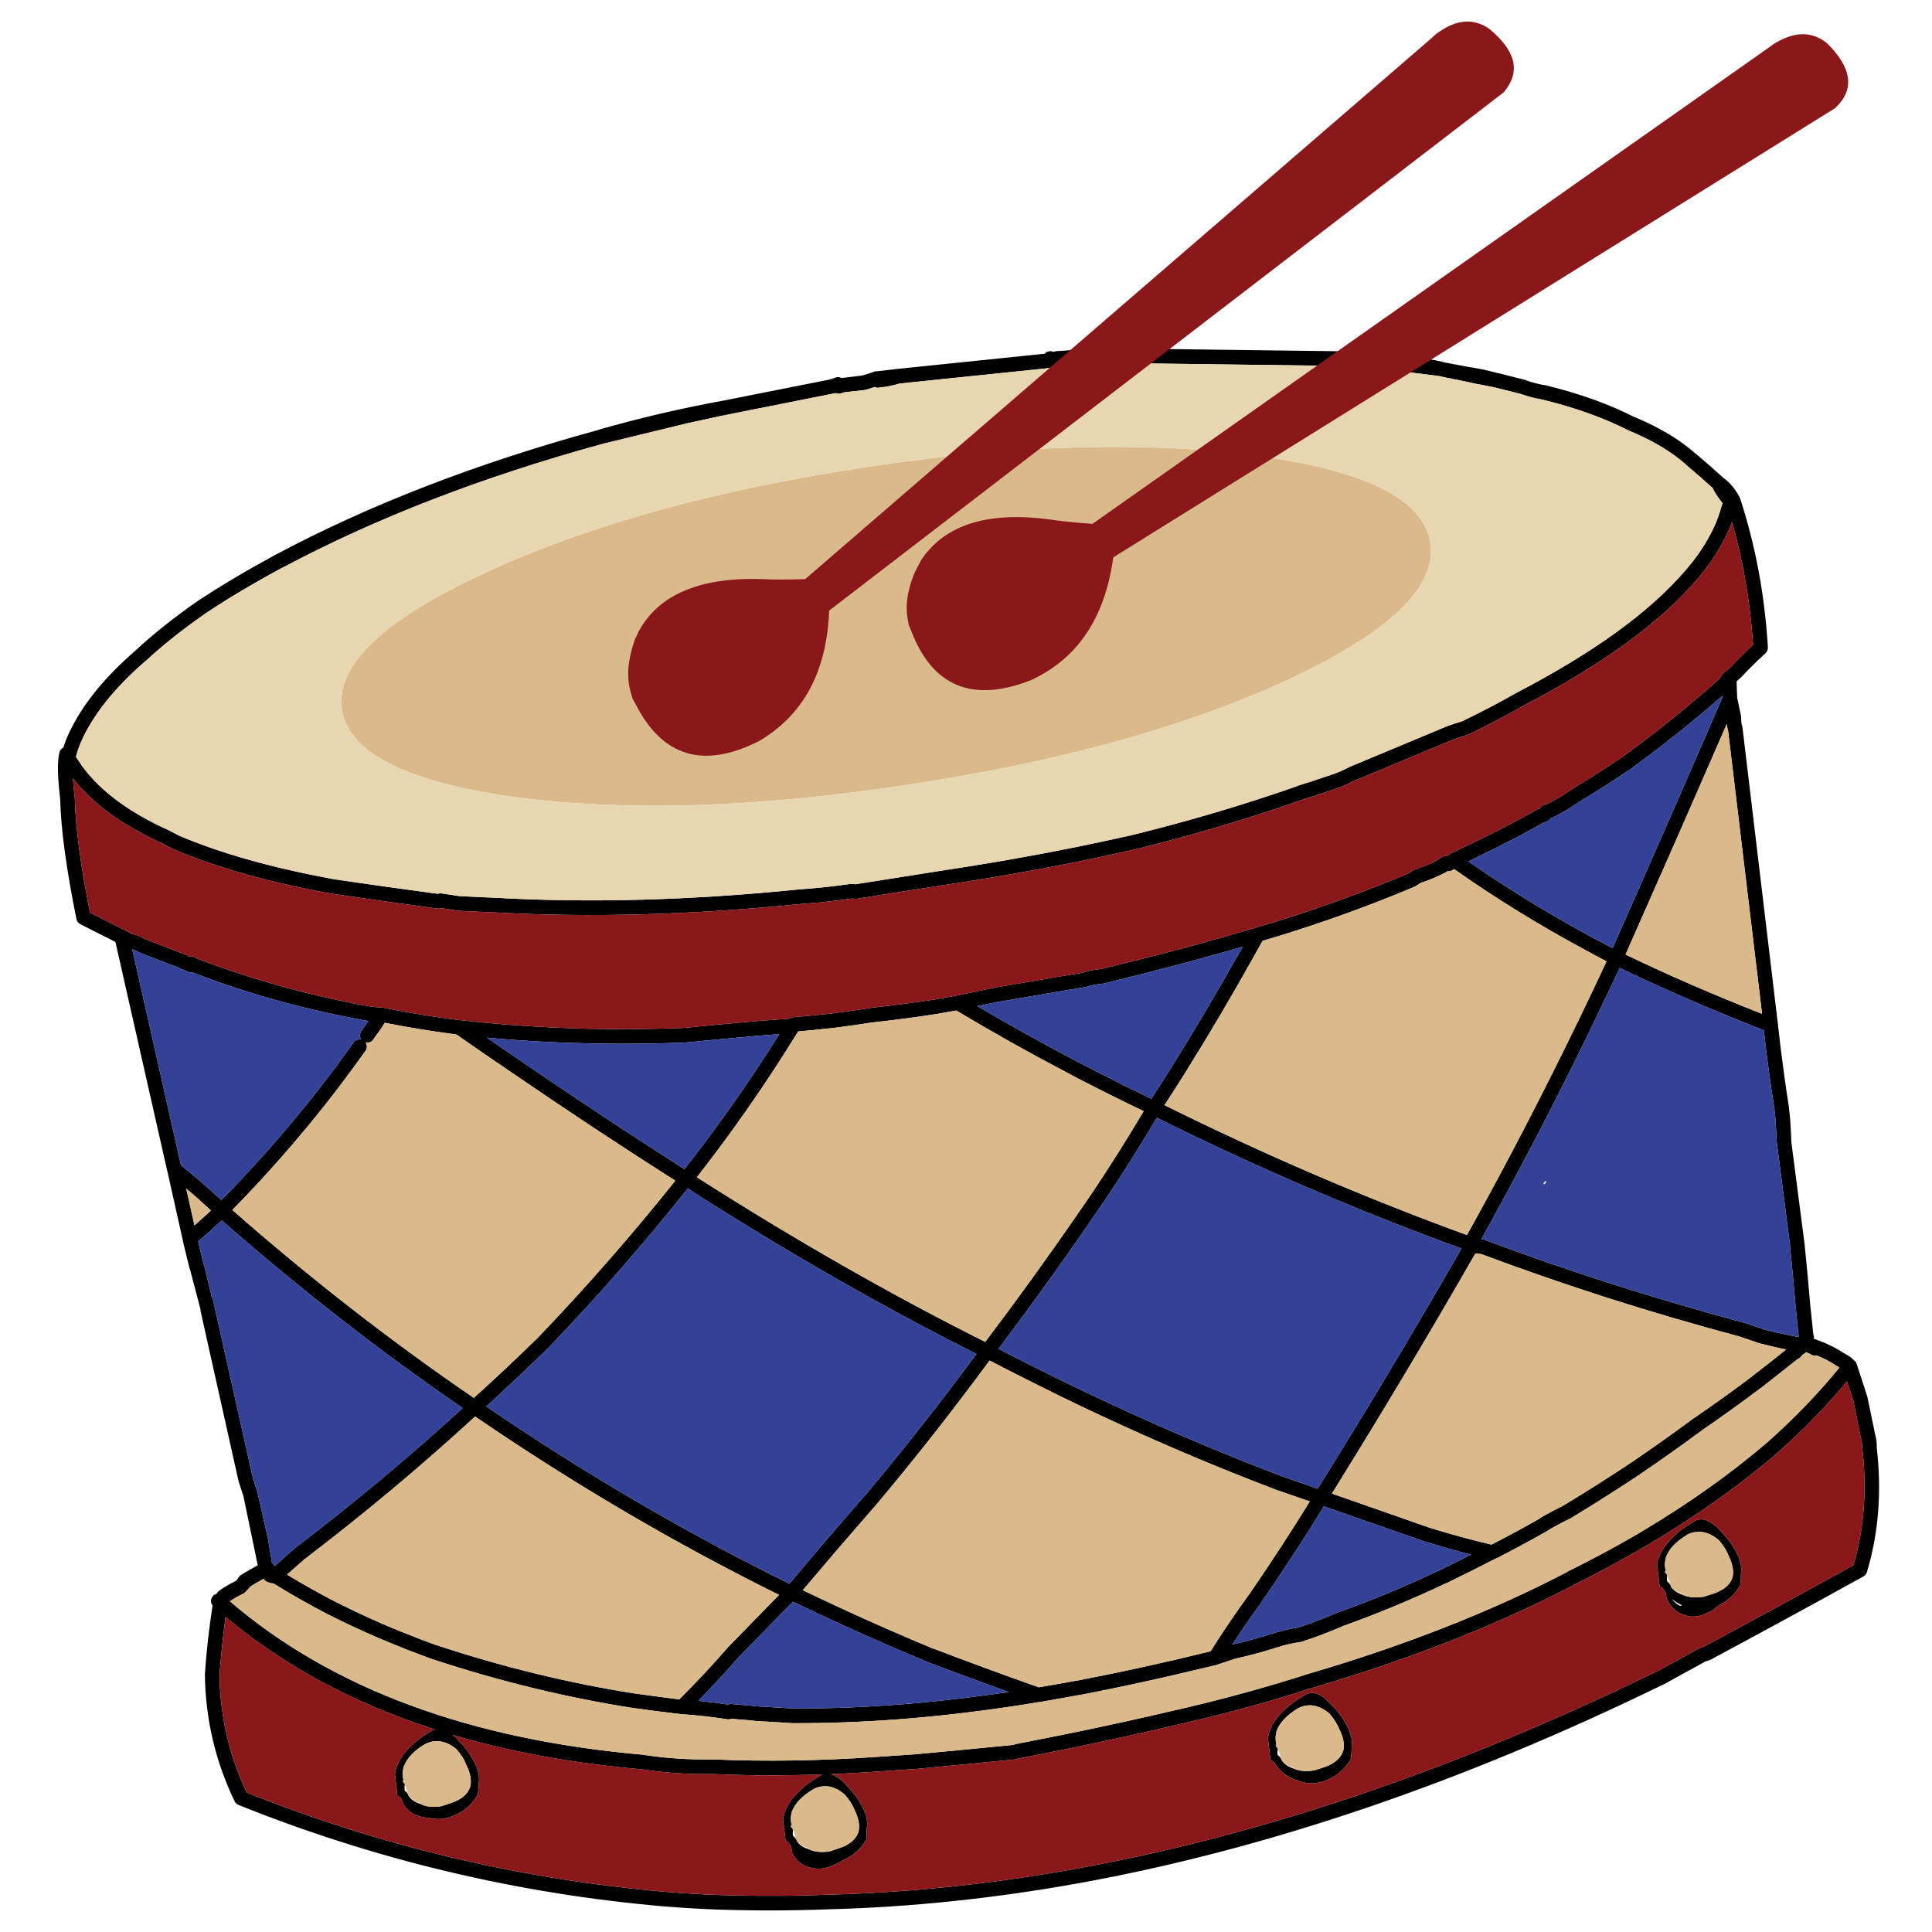 <?xml version="1.0" encoding="utf-8"?>
<!-- Generator: Adobe Illustrator 16.0.0, SVG Export Plug-In . SVG Version: 6.00 Build 0)  -->
<!DOCTYPE svg PUBLIC "-//W3C//DTD SVG 1.1//EN" "http://www.w3.org/Graphics/SVG/1.1/DTD/svg11.dtd">
<svg version="1.1" id="Layer_1" xmlns="http://www.w3.org/2000/svg" xmlns:xlink="http://www.w3.org/1999/xlink" x="0px" y="0px"
	 width="300px" height="300px" viewBox="0 0 300 300" enable-background="new 0 0 300 300" xml:space="preserve">
<g>
	<path fill-rule="evenodd" clip-rule="evenodd" fill="#010101" d="M99.062,263.026c2.14,0.302,4.28,0.588,6.42,0.853
		c2.652-2.651,5.191-5.368,7.614-8.153c0.02-0.019,0.038-0.038,0.057-0.058c2.595-2.67,5.199-5.34,7.813-8.012
		c-16.212-8.029-31.942-17.263-47.188-27.699c-8.41,7.729-17.264,15.133-26.563,22.217c-0.89,0.776-1.771,1.554-2.643,2.329
		c2.368,1.439,4.792,2.804,7.273,4.092h-0.028c0.113,0.057,0.236,0.113,0.369,0.17c3.693,1.875,7.472,3.569,11.335,5.085
		c1.42,0.568,2.87,1.118,4.346,1.648l-0.028-0.028c10.247,3.39,20.502,5.891,30.768,7.5
		C98.759,262.988,98.911,263.008,99.062,263.026z M34.43,189.502c-1.098,1.023-2.32,2.111-3.665,3.266l0.852,3.524l0.086,0.228
		c0.019,0.019,0.028,0.046,0.028,0.086l1.023,4.204c0.038,0.133,0.047,0.264,0.028,0.397c0.019,0.038,0.047,0.076,0.085,0.113
		c0.094,0.133,0.161,0.284,0.199,0.456l6.193,27.727c0.246,0.776,0.474,1.468,0.682,2.074c0.018,0.019,0.028,0.047,0.028,0.086
		l1.619,7.188c0,0.019,0.01,0.046,0.028,0.085l0.625,3.778c0.17,0.113,0.303,0.275,0.397,0.482c1.004-0.909,2.026-1.818,3.068-2.728
		c0.019-0.019,0.038-0.036,0.057-0.057c9.129-6.95,17.823-14.205,26.081-21.761C59.042,209.861,46.57,200.146,34.43,189.502z
		 M30.197,190.27c0.909-0.795,1.762-1.563,2.557-2.301c-1.269-1.193-2.547-2.33-3.835-3.41L30.197,190.27z M72.499,161.774
		c-0.549-0.38-1.089-0.759-1.619-1.136c-0.227-0.038-0.436-0.066-0.625-0.086c-3.561-0.474-7.064-1.051-10.511-1.733
		c-0.341,0.587-0.701,1.128-1.081,1.619c-0.018,0.019-0.037,0.039-0.056,0.058c-0.228,0.304-0.436,0.605-0.625,0.908
		c-0.189,0.266-0.435,0.428-0.738,0.482c-0.17,0.039-0.322,0.039-0.455,0c0.075,0.134,0.132,0.285,0.17,0.456
		c0.038,0.303-0.028,0.577-0.199,0.823c-0.795,1.117-1.601,2.226-2.416,3.324c-1.136,1.554-2.301,3.086-3.494,4.602
		c-4.64,5.891-9.564,11.488-14.773,16.791c12.159,10.683,24.659,20.407,37.501,29.177c3.352-3.029,6.676-6.155,9.972-9.376
		c0-0.02,0.009-0.027,0.028-0.027c7.5-7.842,14.593-15.947,21.279-24.318c-8.334-5.304-16.828-10.92-25.483-16.848
		C77.082,164.938,74.791,163.365,72.499,161.774z M29.969,151.035c-0.34,0.02-0.691-0.066-1.051-0.256
		c-0.057-0.018-0.095-0.038-0.114-0.057c-0.284-0.113-0.54-0.217-0.767-0.311c-0.057-0.039-0.114-0.068-0.17-0.087l-6.165-2.385
		c-0.057-0.039-0.114-0.066-0.17-0.085l-0.398-0.199c-0.227-0.115-0.426-0.199-0.597-0.256l7.557,33.523
		c2.141,1.724,4.233,3.531,6.278,5.426c6.137-6.211,11.856-12.83,17.16-19.857c1.136-1.516,2.263-3.059,3.38-4.631
		c0.171-0.266,0.417-0.416,0.739-0.455c0.133-0.037,0.274-0.037,0.426,0c-0.076-0.113-0.133-0.246-0.17-0.398
		c-0.057-0.302,0-0.586,0.17-0.852c0.227-0.359,0.474-0.71,0.738-1.051c0-0.02,0.009-0.039,0.029-0.057
		c0.132-0.17,0.255-0.34,0.369-0.512c-0.019,0-0.038,0-0.057,0c-0.36-0.057-0.701-0.113-1.023-0.17
		c-0.246-0.058-0.483-0.104-0.71-0.143C46.447,156.519,37.962,154.123,29.969,151.035z M75.596,161.121
		c2.632,1.818,5.246,3.607,7.841,5.369c7.746,5.266,15.36,10.284,22.842,15.058c3.788-4.829,7.424-9.849,10.91-15.058
		c1.306-1.951,2.585-3.92,3.834-5.91c-1.23,0.096-2.499,0.19-3.806,0.285c-0.246,0.02-0.502,0.047-0.768,0.085
		c-3.068,0.266-6.42,0.577-10.057,0.937c-0.019,0-0.038,0-0.057,0c-6.515,0.247-12.888,0.247-19.119,0
		c-0.436-0.018-0.871-0.037-1.308-0.055C82.404,161.68,78.967,161.443,75.596,161.121z M261.196,249.277
		c-0.132-0.077-0.266-0.143-0.398-0.2c-0.435-0.227-0.842-0.503-1.221-0.823c0.379,0.491,0.814,0.861,1.307,1.108L261.196,249.277z
		 M268.356,241.463c-0.208-0.625-0.691-1.392-1.449-2.301c-1.137-0.966-2.273-1.392-3.41-1.278c-0.474,0.02-0.947,0.142-1.42,0.369
		c-0.303,0.189-0.587,0.378-0.853,0.568c-1.288,0.891-2.131,1.886-2.528,2.982c-0.209,0.777-0.218,1.479-0.027,2.104
		c-0.209,0.075-0.143,0.284,0.197,0.624l0.029,0.029c-0.076,0.492-0.076,0.833,0,1.022c0.152,0.095,0.283,0.228,0.398,0.398
		c0.074,0.112,0.141,0.245,0.198,0.396v0.058c0.379,0.492,0.88,0.861,1.506,1.107c0.094,0.019,0.189,0.048,0.283,0.085
		c0.058,0.02,0.114,0.048,0.171,0.086c0.132,0.058,0.274,0.104,0.426,0.142c0.266,0.076,0.56,0.133,0.882,0.17
		c0.529,0.039,1.127,0.01,1.789-0.085c0.416-0.132,0.833-0.265,1.25-0.397c0.038-0.019,0.085-0.027,0.143-0.027
		c0.227-0.096,0.454-0.188,0.681-0.285c0.398-0.171,0.758-0.36,1.08-0.567c0.739-0.53,1.192-1.175,1.363-1.932
		C269.218,243.745,268.979,242.656,268.356,241.463z M122.955,283.425c-0.228,0.057-0.17,0.256,0.17,0.597l0.028,0.027
		c-0.076,0.492-0.076,0.845,0,1.053c0.227,0.132,0.417,0.359,0.568,0.682c0.019,0.018,0.028,0.037,0.028,0.057v0.028l0.028,0.028
		c0,0.019,0,0.038,0,0.058c0.417,0.568,1.004,0.955,1.762,1.165c0.853,0.436,1.941,0.558,3.268,0.368
		c0.435-0.151,0.861-0.293,1.278-0.426c0.114-0.037,0.227-0.076,0.342-0.114c0.17-0.057,0.34-0.123,0.51-0.198
		c0.437-0.189,0.814-0.408,1.137-0.653c0.682-0.512,1.107-1.138,1.279-1.875c0.15-0.967-0.085-2.056-0.711-3.268
		c-0.208-0.625-0.7-1.392-1.477-2.301c-1.572-1.345-3.163-1.639-4.772-0.881c-1.781,1.041-2.927,2.226-3.438,3.551
		C122.746,282.08,122.746,282.78,122.955,283.425z M144.148,258.14l-0.029-0.027c-7.045-2.918-14.043-6.052-20.994-9.404
		c-2.784,2.841-5.558,5.682-8.324,8.523c-2.045,2.329-4.167,4.621-6.363,6.874c1.515,0.152,3.048,0.342,4.602,0.568
		c0.17-0.075,0.351-0.104,0.541-0.085c0.947,0.095,1.894,0.181,2.841,0.257h0.028c0.361,0.037,0.721,0.075,1.08,0.113
		c0.019,0,0.039,0,0.058,0l5.624,0.34c9.735,0.038,19.85-0.672,30.342-2.131c0.834-0.113,1.666-0.227,2.5-0.341h0.028
		c0.171-0.037,0.351-0.066,0.54-0.085C152.49,261.246,148.334,259.712,144.148,258.14z M208.609,271.691
		c0.171-0.984-0.057-2.064-0.681-3.237c-0.227-0.646-0.721-1.433-1.479-2.358c-1.591-1.346-3.191-1.64-4.801-0.881
		c-1.762,1.041-2.897,2.226-3.409,3.55c-0.151,0.55-0.199,1.061-0.143,1.535c0.021,0.208,0.058,0.407,0.115,0.597
		c-0.209,0.057-0.133,0.265,0.227,0.624c-0.096,0.474-0.104,0.814-0.028,1.023c0.265,0.132,0.474,0.397,0.625,0.795l0.028,0.057
		c0.398,0.567,0.984,0.966,1.762,1.194c0.833,0.417,1.923,0.521,3.267,0.312c0.418-0.132,0.834-0.265,1.249-0.398
		c0.776-0.245,1.412-0.548,1.904-0.907C207.984,273.064,208.439,272.431,208.609,271.691z M202.7,263.14
		c1.192-0.624,2.52-0.122,3.979,1.507c1.06,1.041,1.894,2.168,2.5,3.38c0.624,1.175,0.861,2.264,0.71,3.269
		c-0.019,0.681-0.058,1.267-0.114,1.761c-0.018,0.038-0.028,0.066-0.028,0.086c-0.738,1.361-1.902,2.423-3.494,3.181
		c-1.609,0.738-3.21,0.786-4.802,0.142c-1.553-0.436-2.803-1.43-3.749-2.981l-0.427-0.2l-0.397-3.38
		C197.236,267.458,199.179,265.205,202.7,263.14z M207.645,250.413c0.019-0.02,0.047-0.03,0.085-0.03
		c4.848-1.723,9.754-3.739,14.716-6.05c0.397-0.189,0.806-0.378,1.222-0.568c1.572-0.757,3.153-1.544,4.745-2.358
		c-2.35-0.605-4.707-1.278-7.074-2.018c-0.02,0-0.038,0-0.057,0c-5.247-1.836-10.483-3.663-15.712-5.482
		c-3.049,4.963-6.24,9.867-9.573,14.716v0.029c-1.629,2.196-3.172,4.432-4.632,6.703c2.122-0.471,4.319-1.078,6.592-1.816
		c0.02-0.019,0.048-0.029,0.085-0.029c0.077-0.019,0.152-0.037,0.228-0.056c0.266-0.075,0.539-0.152,0.824-0.228
		c0.758-0.209,1.591-0.379,2.501-0.511C203.619,252.052,205.637,251.284,207.645,250.413z M171.593,186.32
		c-1.479,2.159-2.955,4.309-4.433,6.447c-3.997,5.703-8.03,11.262-12.103,16.678c4.053,2.103,8.087,4.119,12.103,6.052
		c10.795,5.19,21.469,9.782,32.019,13.778c1.798,0.626,3.607,1.25,5.425,1.876c0.758-1.231,1.515-2.444,2.273-3.638
		c6.913-11.173,13.6-22.387,20.057-33.637c-16.022-5.833-31.79-12.604-47.302-20.313c-2.558,4.318-5.228,8.561-8.011,12.728
		L171.593,186.32z M136.165,233.537c-0.018,0-0.028,0.01-0.028,0.028c-3.92,4.489-7.746,8.939-11.478,13.353
		c6.724,3.24,13.485,6.269,20.285,9.092c0.02,0,0.038,0,0.057,0c5.454,2.083,10.891,4.081,16.308,5.993
		c1.894-0.321,3.816-0.662,5.768-1.022c0.037,0,0.066,0,0.085,0c0.435-0.094,0.862-0.18,1.279-0.256
		c4.336-0.832,8.74-1.771,13.21-2.812c0.095-0.02,0.199-0.038,0.313-0.057c1.988-0.475,3.996-0.957,6.021-1.45
		c1.933-3.087,3.987-6.116,6.167-9.091l-0.028,0.029c3.219-4.679,6.306-9.414,9.261-14.205c-1.647-0.568-3.296-1.137-4.943-1.705
		h-0.028c-10.304-3.902-20.721-8.372-31.251-13.409c-4.469-2.159-8.968-4.412-13.496-6.761
		C148.021,218.935,142.188,226.359,136.165,233.537z M134.432,232.06v0.028c5.908-7.044,11.639-14.327,17.188-21.847
		c-14.66-7.367-29.603-15.929-44.831-25.683c-6.762,8.504-13.959,16.733-21.591,24.689l-0.029,0.027
		c-3.201,3.125-6.42,6.164-9.659,9.119c15.209,10.378,30.901,19.556,47.075,27.53C126.411,241.341,130.36,236.72,134.432,232.06z
		 M177.587,172.541c-3.485-1.666-6.96-3.398-10.427-5.198c-0.531-0.284-1.061-0.567-1.591-0.853
		c-5.72-2.992-11.411-6.184-17.074-9.574c-0.72,0.132-1.43,0.256-2.131,0.37c-0.303,0.056-0.605,0.112-0.909,0.169h-0.028
		c-3.429,0.531-6.752,0.967-9.972,1.307c-2.121,0.342-4.204,0.635-6.25,0.882c-0.303,0.019-0.597,0.048-0.88,0.085
		c-1.497,0.17-2.955,0.313-4.376,0.426c-1.326,2.141-2.67,4.252-4.034,6.336c-3.712,5.644-7.614,11.08-11.705,16.308
		c15.208,9.716,30.132,18.238,44.773,25.569c4.792-6.327,9.519-12.861,14.177-19.604c0.852-1.231,1.704-2.472,2.557-3.723
		C172.444,180.951,175.067,176.784,177.587,172.541z M192.501,147.825c0.153-0.265,0.305-0.531,0.455-0.796
		c-0.946,0.265-1.894,0.531-2.84,0.796c-1.933,0.549-3.874,1.089-5.825,1.62c-0.283,0.057-0.567,0.132-0.853,0.227
		c-3.92,1.022-7.926,2.036-12.017,3.039c-0.058,0.02-0.104,0.029-0.143,0.029c-0.946,0.094-1.609,0.208-1.988,0.34h-0.058
		l-0.454,0.143c-0.038,0-0.065,0.01-0.085,0.028c-0.512,0.076-1.022,0.162-1.534,0.255c-0.739,0.114-1.478,0.238-2.216,0.371
		c-0.492,0.075-0.994,0.16-1.506,0.255c-2.728,0.455-5.502,0.929-8.324,1.421l0.029-0.028c-1.156,0.245-2.272,0.483-3.354,0.71
		c5.114,3.012,10.237,5.861,15.37,8.551c1.098,0.568,2.196,1.137,3.296,1.705c2.765,1.421,5.54,2.794,8.322,4.12
		c0.893-1.364,1.772-2.737,2.643-4.12C185.21,160.448,188.903,154.227,192.501,147.825z M276.026,225.582l-0.028,0.029
		c-6.041,5.188-12.917,10.048-20.625,14.574c-1.345,0.776-2.709,1.544-4.092,2.301c-2.254,1.25-4.584,2.472-6.988,3.665h0.028
		c-11.004,5.738-23.466,10.738-37.388,15c-1.023,0.304-2.056,0.615-3.096,0.938l0.027-0.027c-5.909,1.931-12.169,3.674-18.778,5.226
		c-0.739,0.171-1.478,0.342-2.217,0.512c-5.076,1.193-10.312,2.349-15.71,3.467c-2.898,0.605-5.853,1.192-8.863,1.762l0.085-0.028
		c-0.209,0.057-0.398,0.113-0.569,0.17c-0.075,0.019-0.149,0.028-0.227,0.028c-5.209,0.531-10.303,1.022-15.284,1.477h-0.028
		c-1.818,0.134-3.638,0.256-5.455,0.37c-2.632,0.189-5.237,0.34-7.813,0.454c0.758,0.17,1.563,0.73,2.415,1.677
		c0.095,0.095,0.189,0.199,0.284,0.313c0.909,0.966,1.648,1.989,2.216,3.067c0.625,1.193,0.852,2.283,0.681,3.269
		c0,0.7-0.029,1.307-0.086,1.818c-0.719,1.383-1.894,2.441-3.521,3.18c-0.115,0.058-0.238,0.115-0.37,0.172
		c-0.302,0.228-0.653,0.407-1.051,0.54c-1.194,0.625-2.424,0.786-3.693,0.482c-1.25-0.284-2.197-1.022-2.841-2.216
		c-0.038-0.133-0.104-0.501-0.198-1.107c-0.151-0.189-0.293-0.398-0.426-0.625l-0.427-0.228l-0.397-3.381
		c0.322-2.026,1.714-3.93,4.177-5.71c0.51-0.36,1.061-0.721,1.647-1.081c0.114-0.057,0.227-0.104,0.341-0.141
		c-3.447,0.112-6.828,0.16-10.143,0.141c-2.349-0.036-4.66-0.104-6.932-0.198c-0.02,0-0.039,0-0.057,0
		c-3.731,0.058-7.32-0.18-10.767-0.711c-10.701-0.927-20.54-2.707-29.518-5.34c0.265,0.208,0.53,0.463,0.795,0.768
		c1.042,1.06,1.875,2.187,2.5,3.381c0.625,1.191,0.862,2.281,0.71,3.268c-0.02,0.699-0.066,1.286-0.142,1.761
		c-0.701,1.401-1.866,2.48-3.495,3.238c-1.326,0.625-2.661,0.776-4.006,0.454c-0.455-0.019-0.928-0.086-1.421-0.199
		c-1.25-0.302-2.187-1.051-2.812-2.244l-0.057-0.368c-0.095-0.133-0.189-0.275-0.284-0.427l-0.426-0.198l-0.369-3.382
		c0.34-2.442,2.273-4.706,5.795-6.79c0.114-0.057,0.237-0.104,0.37-0.141c-12.595-4.056-23.419-9.879-32.472-17.473
		c-0.417,3.145-0.729,6.165-0.938,9.063c0.096,6.383,1.506,12.452,4.233,18.211c20.91,8.353,42.615,13.494,65.115,15.427
		c2.822,0.226,5.54,0.387,8.154,0.482c5.833,0.188,11.619,0.171,17.358-0.058c12.519-0.34,25.256-1.686,38.211-4.033
		c26.592-4.811,54.14-13.836,82.643-27.075c2.596-1.212,5.2-2.452,7.814-3.721c0.019-0.02,0.038-0.028,0.057-0.028
		c1.136-0.626,2.311-1.27,3.522-1.933c0.853-0.475,1.742-0.967,2.671-1.478c0.076-0.037,0.161-0.066,0.255-0.085
		c0.114-0.038,0.237-0.076,0.37-0.113c7.613-4.072,15.389-8.306,23.324-12.699c1.609-5.551,2.083-11.431,1.421-17.643
		c-0.039-0.151-0.058-0.304-0.058-0.454c-0.019-0.058-0.028-0.114-0.028-0.171c0.02-0.567-0.057-1.108-0.228-1.619
		c-0.018-0.058-0.027-0.104-0.027-0.143c-0.341-1.741-0.711-3.579-1.108-5.511c-0.303-0.91-0.635-1.904-0.995-2.984
		C283.612,218.348,280.023,222.041,276.026,225.582z M263.156,236.179c0.909-0.473,1.904-0.283,2.983,0.568
		c0.322,0.246,0.653,0.56,0.993,0.938c1.043,1.043,1.877,2.169,2.502,3.381c0.624,1.193,0.861,2.282,0.709,3.268
		c0,0.682-0.037,1.269-0.112,1.761c-0.72,1.403-1.875,2.492-3.466,3.269c-0.455,0.491-1.015,0.852-1.677,1.079
		c-1.212,0.605-2.329,0.738-3.353,0.397c-1.288-0.303-2.264-1.165-2.927-2.585l-0.198-1.023c-0.17-0.228-0.331-0.464-0.483-0.711
		l-0.425-0.198l-0.398-3.38c0.17-1.1,0.662-2.15,1.477-3.154C259.747,238.519,261.206,237.316,263.156,236.179z M254.747,228.877
		c-3.654,2.426-7.301,4.736-10.937,6.934c-0.038,0-0.066,0.009-0.086,0.028c-1.154,0.567-2.206,1.127-3.154,1.676h0.029
		c-0.076,0.058-0.162,0.114-0.256,0.17c-2.709,1.534-5.341,2.955-7.898,4.262c-0.057,0.019-0.104,0.038-0.143,0.057l-0.198,0.085
		c-2.499,1.288-4.98,2.53-7.443,3.723h-0.028c-5.416,2.556-10.777,4.782-16.08,6.677c-0.019,0-0.037,0.009-0.057,0.028
		c-2.084,0.908-4.175,1.704-6.279,2.386c-0.074,0.02-0.141,0.037-0.198,0.057c-1.175,0.171-2.226,0.396-3.153,0.682
		c-0.019,0.02-0.037,0.028-0.058,0.028c-0.075,0.02-0.15,0.039-0.227,0.058c-2.31,0.737-4.546,1.345-6.704,1.818
		c-0.019,0-0.038,0.009-0.057,0.028h-0.028c-1.004,0.321-1.895,0.615-2.671,0.881l-0.028,0.027h-0.028
		c-0.038,0.02-0.067,0.03-0.086,0.03h-0.028c-0.02,0-0.038,0.008-0.057,0.027c-2.254,0.528-4.497,1.061-6.733,1.591
		c-4.507,1.042-8.939,1.988-13.296,2.841c-0.567,0.095-1.136,0.198-1.704,0.313c-1.951,0.341-3.874,0.682-5.767,1.023h-0.029
		c-0.037,0-0.066,0-0.085,0c-1.647,0.283-3.276,0.54-4.887,0.767c-11.534,1.704-22.623,2.537-33.268,2.5c-0.019,0-0.038,0-0.057,0
		l-5.653-0.342c-0.018,0-0.037,0-0.057,0c-0.378-0.037-0.749-0.074-1.108-0.114c-0.889-0.075-1.77-0.149-2.642-0.226h-0.028
		c-0.189,0.076-0.388,0.104-0.597,0.085c-2.405-0.38-4.772-0.645-7.103-0.796h-0.056c-0.076,0-0.143-0.009-0.199-0.027
		c-2.462-0.285-4.906-0.598-7.33-0.938h-0.028c-10.379-1.629-20.758-4.158-31.138-7.586h-0.027
		c-1.402-0.512-2.785-1.033-4.148-1.563c-0.095-0.038-0.18-0.075-0.256-0.113c-4.053-1.592-8.021-3.372-11.904-5.342
		c-2.841-1.477-5.625-3.059-8.352-4.744c-0.341,0-0.701-0.095-1.08-0.284c-0.189-0.113-0.332-0.255-0.426-0.426
		c-0.7,0.378-1.383,0.775-2.045,1.191c-0.208,0.268-0.474,0.561-0.795,0.882c-0.095,0.076-0.181,0.143-0.256,0.199
		c-0.928,0.454-1.638,0.861-2.131,1.222c15.796,13.541,37.245,21.487,64.348,23.836c0.02,0,0.038,0.009,0.057,0.028
		c3.371,0.512,6.885,0.738,10.54,0.682h0.057c8.201,0.359,16.847,0.217,25.938-0.426h0.028c1.799-0.114,3.608-0.237,5.425-0.37
		c4.943-0.454,10.001-0.937,15.172-1.448c0.152-0.057,0.322-0.104,0.512-0.143c0.02-0.019,0.048-0.027,0.085-0.027
		c1.856-0.361,3.693-0.72,5.512-1.081c1.269-0.246,2.528-0.501,3.778-0.767c5.228-1.08,10.293-2.197,15.199-3.352
		c0.738-0.17,1.477-0.341,2.216-0.512c6.534-1.554,12.728-3.276,18.58-5.171h0.028c15.02-4.411,28.381-9.668,40.086-15.768v-0.028
		c3.826-1.894,7.482-3.854,10.967-5.881c0.416-0.246,0.824-0.492,1.222-0.737c7.083-4.244,13.437-8.78,19.063-13.609
		c4.147-3.693,7.852-7.537,11.108-11.534c-0.095-0.058-0.18-0.104-0.255-0.142c-0.039-0.019-0.076-0.038-0.114-0.058
		c-0.985-0.664-2.045-1.22-3.182-1.677c-0.266,0.076-0.521,0.047-0.768-0.084c-0.095-0.039-0.17-0.086-0.228-0.143
		c-0.057-0.02-0.113-0.039-0.17-0.058c-0.132-0.056-0.274-0.132-0.426-0.226c-0.209,0.17-0.428,0.321-0.653,0.454
		c-0.134,0.284-0.379,0.501-0.739,0.653c-1.876,1.496-3.76,2.983-5.653,4.46h-0.028c-2.974,2.253-6.014,4.441-9.12,6.563
		c-0.02,0-0.027,0.01-0.027,0.028c-3.145,2.33-6.299,4.564-9.461,6.706C254.767,228.841,254.747,228.859,254.747,228.877z
		 M230.003,194.729c-0.322-0.019-0.625-0.048-0.91-0.086c-6.534,11.402-13.295,22.757-20.284,34.063
		c-0.662,1.062-1.326,2.132-1.987,3.211c5.056,1.78,10.122,3.551,15.197,5.313h-0.027c3.2,0.984,6.392,1.856,9.573,2.613h0.029
		c2.216-1.136,4.488-2.356,6.818-3.665c0.207-0.132,0.426-0.255,0.653-0.368c0.075-0.096,0.161-0.162,0.256-0.2
		c0.019-0.02,0.047-0.037,0.085-0.056c0.966-0.551,2.045-1.118,3.238-1.706c3.618-2.177,7.244-4.479,10.882-6.903
		c3.144-2.14,6.278-4.366,9.403-6.677c0.02,0,0.037-0.008,0.057-0.027c3.068-2.102,6.09-4.271,9.063-6.506v-0.028
		c0.037-0.037,0.076-0.066,0.114-0.085c1.742-1.326,3.466-2.68,5.17-4.063c-1.42-0.303-2.794-0.625-4.119-0.967
		c-0.019-0.019-0.047-0.027-0.085-0.027c-1.043-0.36-2.074-0.712-3.098-1.052C256.281,203.84,242.938,199.578,230.003,194.729z
		 M249.463,149.275c-0.928-0.475-1.837-0.957-2.727-1.45c-7.368-3.939-14.348-8.229-20.939-12.869
		c-0.207,0.131-0.378,0.227-0.51,0.284c-0.17,0.057-0.332,0.075-0.484,0.057c-0.018,0-0.046,0-0.085,0
		c-0.075,0.057-0.15,0.113-0.227,0.17c-1.251,0.644-2.425,1.146-3.522,1.505c-0.02,0-0.039,0-0.058,0
		c-0.113,0.038-0.227,0.085-0.341,0.142c-0.455,0.36-1.031,0.664-1.733,0.91c-0.036,0-0.056,0.01-0.056,0.028
		c-0.171,0.058-0.322,0.125-0.455,0.199h-0.028c-5.417,2.253-11.07,4.328-16.962,6.222h-0.027c-0.266,0.076-0.521,0.161-0.767,0.256
		c-1.496,0.473-2.993,0.928-4.488,1.363c-0.323,0.587-0.645,1.165-0.967,1.733c-3.561,6.401-7.226,12.623-10.994,18.665
		c-1.08,1.723-2.169,3.428-3.268,5.113c15.417,7.652,31.071,14.376,46.961,20.171c4.641-8.333,9.092-16.761,13.353-25.284
		C244,160.789,246.774,155.051,249.463,149.275z M274.691,166.49c-0.303-2.159-0.569-4.328-0.796-6.506
		c-7.917-3.088-15.379-6.316-22.387-9.688c-2.538,5.436-5.143,10.833-7.813,16.194c-4.374,8.75-8.938,17.405-13.692,25.967
		c0.056,0,0.123,0,0.198,0c0.133,0,0.266,0.028,0.397,0.084c12.955,4.85,26.316,9.12,40.086,12.813h0.057
		c1.043,0.342,2.084,0.691,3.126,1.051h-0.085c1.78,0.455,3.627,0.862,5.539,1.223c-0.019-0.038-0.027-0.085-0.027-0.142
		l-0.483-4.774c-0.246-2.936-0.529-5.985-0.853-9.147l0.029,0.029l-2.074-16.108c-0.02-0.038-0.029-0.075-0.029-0.114
		c-0.019-0.664-0.057-1.449-0.113-2.357v-0.028c-0.037-0.872-0.123-1.847-0.256-2.927
		C275.212,170.203,274.938,168.346,274.691,166.49z M268.327,113.393c-0.094-0.285-0.16-0.605-0.198-0.967
		c-5.151,11.857-10.333,23.656-15.54,35.399c-0.058,0.132-0.114,0.265-0.172,0.398c6.649,3.201,13.714,6.269,21.194,9.205
		L268.327,113.393z M253.043,119.53h-0.029c-2.688,1.818-5.283,3.475-7.784,4.971c-0.019,0-0.037,0.009-0.055,0.027
		c-0.021,0-0.03,0.011-0.03,0.03c-1.175,0.833-2.481,1.609-3.92,2.33c-0.057,0.019-0.095,0.038-0.114,0.056
		c-0.094,0.02-0.189,0.047-0.283,0.086c-0.285,0.359-0.606,0.577-0.967,0.654l-0.113,0.028c-1.156,0.644-2.348,1.296-3.58,1.96
		c-0.303,0.151-0.605,0.312-0.908,0.482c-2.273,1.174-4.688,2.377-7.245,3.607c7.026,4.888,14.489,9.375,22.387,13.467
		c5.719-12.917,11.411-25.909,17.074-38.977v-0.228c-2.443,2.14-4.99,4.262-7.643,6.364v-0.028
		c-0.416,0.321-0.823,0.652-1.221,0.994C256.793,116.754,254.937,118.147,253.043,119.53z M11.617,123.932c0,0.019,0,0.048,0,0.085
		c0.114,4.47,0.9,10.37,2.358,17.7c1.78,0.89,3.57,1.789,5.37,2.698l0.056,0.029c0.265,0.113,0.616,0.303,1.051,0.568
		c0.493,0.076,1.08,0.284,1.762,0.625c0.019,0.02,0.038,0.038,0.057,0.057l0.398,0.199l-0.142-0.085l6.392,2.471
		c0.075,0.019,0.151,0.058,0.227,0.114c0.076,0.039,0.161,0.076,0.255,0.114c0.076-0.019,0.171-0.029,0.285-0.029
		c0.151,0,0.303,0.039,0.454,0.115l0.427,0.227c8.144,3.143,16.799,5.578,25.966,7.301c0.322,0.037,0.654,0.095,0.995,0.17h0.029
		c0.417,0.075,0.918,0.124,1.505,0.143c0.057,0,0.124,0,0.199,0c0.189,0.018,0.398,0.057,0.625,0.113
		c3.504,0.701,7.055,1.288,10.654,1.761h0.029c0.208,0.019,0.445,0.048,0.709,0.085c0.095,0,0.2,0.011,0.313,0.029
		c4.697,0.531,9.508,0.908,14.433,1.136c6.553,0.304,13.267,0.322,20.143,0.058c3.958-0.398,7.585-0.738,10.881-1.023
		c1.875-0.15,3.665-0.284,5.37-0.397c0.114-0.057,0.237-0.103,0.369-0.143h0.028c0.057-0.037,0.124-0.065,0.2-0.085
		c0.056-0.018,0.113-0.027,0.17-0.027h0.057c1.837-0.152,3.73-0.332,5.682-0.541c2.027-0.265,4.11-0.557,6.25-0.88
		c0.019-0.019,0.038-0.028,0.056-0.028c3.183-0.341,6.469-0.768,9.859-1.279c1.079-0.189,2.188-0.388,3.324-0.596
		c0.057-0.02,0.112-0.028,0.17-0.028c1.932-0.417,3.968-0.843,6.107-1.278h0.029c2.822-0.492,5.596-0.967,8.324-1.421
		c1.382-0.245,2.757-0.474,4.119-0.682c0.36-0.075,0.72-0.144,1.08-0.2l0.397-0.113c0-0.019,0.019-0.028,0.057-0.028
		c0.454-0.151,1.212-0.284,2.272-0.398c3.562-0.852,7.065-1.732,10.512-2.642c0.738-0.189,1.477-0.379,2.217-0.568
		c3.807-1.042,7.547-2.103,11.221-3.182h0.029l0.283-0.113h0.028c1.8-0.53,3.59-1.079,5.37-1.647
		c4.772-1.554,9.394-3.211,13.863-4.972c0.966-0.398,1.932-0.786,2.898-1.166c0-0.019,0.01-0.028,0.028-0.028
		c0.229-0.096,0.454-0.18,0.681-0.256l0.03-0.028c0.435-0.152,0.785-0.341,1.051-0.568c0.113-0.114,0.246-0.189,0.397-0.227
		c0.209-0.076,0.416-0.153,0.625-0.229c0-0.019,0.01-0.027,0.029-0.027c0.945-0.303,1.959-0.73,3.039-1.278
		c0.511-0.493,1.013-0.711,1.506-0.654c0.019-0.019,0.048-0.037,0.085-0.057c0.114-0.151,0.246-0.255,0.398-0.312
		c3.199-1.496,6.183-2.955,8.948-4.375c1.572-0.833,3.078-1.657,4.518-2.472c0.037-0.02,0.076-0.038,0.113-0.057l0.256-0.056v-0.029
		c0.057-0.132,0.151-0.245,0.284-0.34c0.133-0.095,0.275-0.162,0.426-0.198c0.133-0.059,0.275-0.104,0.426-0.143
		c0.568-0.284,1.117-0.579,1.649-0.882c0.719-0.416,1.391-0.852,2.017-1.306c0.019-0.038,0.047-0.058,0.085-0.058
		c2.5-1.496,5.085-3.144,7.756-4.943l-0.028,0.029c2.311-1.667,4.545-3.363,6.705-5.086h0.028c2.727-2.177,5.35-4.374,7.869-6.591
		c0-0.019,0.01-0.028,0.027-0.028c0.417-0.341,0.759-0.719,1.022-1.137v-0.028c0-0.02,0.012-0.029,0.029-0.029
		c0-0.038,0.01-0.066,0.028-0.085l0.057-0.057c0.095-0.114,0.199-0.208,0.313-0.285c0.435-0.322,0.795-0.625,1.079-0.909
		c1.117-1.194,2.234-2.301,3.353-3.324c-0.455-6.648-1.544-13.002-3.268-19.063c-0.738,2.006-1.855,4.081-3.352,6.222
		c-0.644,0.928-1.403,1.894-2.273,2.897l-0.028,0.029c-5.644,6.554-14.526,12.993-26.648,19.318
		c-2.746,1.572-5.635,3.087-8.664,4.546c-0.058,0.019-0.114,0.038-0.172,0.057c-0.813,0.246-1.515,0.473-2.103,0.682l-15.397,6.419
		c-1.042,0.55-1.998,0.957-2.868,1.223h0.027c-1.062,0.359-2.112,0.709-3.152,1.05c-0.02,0-0.029,0.01-0.029,0.028
		c-0.645,0.171-1.373,0.398-2.188,0.682h0.028c-8.2,2.879-16.847,5.445-25.938,7.698h-0.028c-2.954,0.663-5.957,1.309-9.006,1.933
		c-6.799,1.364-13.826,2.585-21.08,3.666c-4.187,0.644-8.353,1.297-12.5,1.96c-0.304,0.094-0.749,0.114-1.336,0.057
		c-2.632,0.378-5.303,0.663-8.011,0.851c-16.761,1.687-32.51,2.122-47.245,1.308h-0.029c-1.098-0.039-2.188-0.084-3.267-0.142
		c-0.815-0.038-1.62-0.077-2.416-0.114c-0.038,0-0.076,0-0.114,0c-0.871-0.152-1.751-0.294-2.642-0.427l-0.057,0.03
		c-0.171,0.056-0.341,0.075-0.512,0.056c-5.625-0.757-11.127-1.534-16.506-2.329h-0.028c-9.754-1.781-17.917-4.082-24.49-6.904
		c-0.037-0.019-0.065-0.029-0.085-0.029c-0.567-0.285-1.136-0.578-1.704-0.88c-6.212-2.842-10.814-6.203-13.807-10.086
		C11.371,121.754,11.465,122.777,11.617,123.932z M22.583,102.682h-0.028c-4.584,3.978-7.822,7.964-9.716,11.961v0.028
		c-0.435,0.89-0.787,1.836-1.051,2.84c0.303,0.455,0.653,0.976,1.051,1.563l0.028,0.029c2.803,3.788,7.235,7.055,13.296,9.801
		c0.019,0,0.038,0.009,0.057,0.028c0.53,0.284,1.061,0.558,1.591,0.824c6.44,2.746,14.442,5,24.007,6.76h-0.029
		c5.285,0.777,10.682,1.535,16.193,2.273l0.086-0.028c0.17-0.057,0.34-0.066,0.511-0.03c0.966,0.134,1.913,0.275,2.841,0.427
		c1.875,0.095,3.76,0.181,5.653,0.256c14.641,0.814,30.294,0.379,46.962-1.306h0.028c2.689-0.189,5.36-0.474,8.011-0.853
		c0.114-0.018,0.227-0.018,0.341,0c0.227,0.02,0.396,0.038,0.51,0.057c0.057-0.037,0.124-0.057,0.2-0.057
		c4.186-0.663,8.39-1.326,12.614-1.988c7.368-1.099,14.509-2.348,21.421-3.75c2.879-0.586,5.71-1.193,8.494-1.818
		c8.997-2.216,17.567-4.753,25.711-7.613v-0.028c0.852-0.284,1.61-0.521,2.272-0.71h-0.027c1.022-0.341,2.063-0.691,3.125-1.051
		h0.028c0.776-0.248,1.638-0.616,2.585-1.109c0.019-0.019,0.048-0.038,0.085-0.057l15.398-6.42c0.019-0.019,0.047-0.029,0.085-0.029
		c0.587-0.209,1.288-0.435,2.103-0.682c2.992-1.439,5.834-2.926,8.523-4.46c0.019-0.02,0.037-0.029,0.056-0.029
		c11.819-6.156,20.484-12.425,25.995-18.808c0.133-0.152,0.256-0.294,0.37-0.426c0.663-0.776,1.249-1.534,1.761-2.272l0.029-0.028
		c1.799-2.595,2.992-5.076,3.579-7.443c0.02-0.076,0.047-0.151,0.085-0.227c0.02-0.038,0.047-0.086,0.085-0.142
		c-0.246-0.303-0.482-0.616-0.71-0.938c0-0.019-0.009-0.027-0.027-0.027c-0.379-0.55-0.653-1.023-0.824-1.421
		c-1.288-1.174-2.681-2.386-4.177-3.636v-0.029c-2.216-1.97-5.143-3.712-8.779-5.226c-0.037-0.019-0.065-0.029-0.085-0.029
		c-3.845-1.97-8.38-3.589-13.608-4.858c-1.003-0.152-2.017-0.417-3.039-0.795l-4.177-1.051c-1.95-0.359-3.949-0.767-5.994-1.222
		c-0.02,0-0.038,0-0.057,0h-0.028c-0.189-0.038-0.37-0.076-0.541-0.113L225.4,58.79l-0.54-0.086
		c-0.454-0.095-0.89-0.189-1.307-0.284c-0.038-0.02-0.075-0.029-0.114-0.029c-4.015-0.493-8.03-0.995-12.045-1.506
		c-0.076-0.018-0.143-0.028-0.199-0.028l-42.303-0.541l-2.102,0.285c-0.058,0.02-0.112,0.028-0.17,0.028
		c-0.097,0-0.189,0.01-0.285,0.029c-0.738,0.095-1.516,0.17-2.33,0.227c-0.094,0.038-0.188,0.077-0.283,0.114
		c-0.133,0.058-0.274,0.095-0.426,0.114l-23.609,2.444c-1.042,0.322-2.026,0.52-2.954,0.596c-0.36,0.094-0.664,0.075-0.91-0.057
		c-0.435,0.132-0.852,0.265-1.25,0.397c-0.075,0.019-0.15,0.038-0.228,0.058l-3.238,0.368c-0.039,0-0.058,0.01-0.058,0.03
		l-0.397,0.113c-0.284,0.113-0.568,0.113-0.852,0c-0.038-0.018-0.066-0.028-0.085-0.028c-0.076,0.019-0.161,0.047-0.255,0.085
		c-0.038,0-0.067,0-0.086,0l-16.705,3.324c-0.019,0-0.038,0.01-0.057,0.028c-0.208,0.038-0.427,0.076-0.653,0.113
		c-1.761,0.379-3.589,0.777-5.483,1.194h0.029l-12.955,3.153c-0.038,0-0.067,0.01-0.085,0.027
		c-18.694,5.134-35.247,11.544-49.66,19.234v-0.028c-1.572,0.851-3.078,1.694-4.518,2.527c-2.576,1.479-4.953,2.946-7.13,4.405
		l0.028-0.029C28.436,97.662,25.235,100.2,22.583,102.682z M21.049,101.006c0.019,0,0.028-0.009,0.028-0.028
		c2.728-2.538,5.995-5.132,9.801-7.784h0.029c3.465-2.292,7.405-4.631,11.818-7.019c14.546-7.765,31.26-14.233,50.143-19.403
		c0.019-0.02,0.047-0.028,0.085-0.028c0.019-0.02,0.038-0.029,0.056-0.029c6.194-1.78,12.595-3.277,19.205-4.489h0.029l16.591-3.295
		c0.341-0.113,0.596-0.199,0.766-0.256c0.058-0.019,0.124-0.038,0.2-0.056c0.02-0.019,0.047-0.029,0.085-0.029
		c0.019-0.019,0.047-0.028,0.085-0.028c0.132-0.019,0.275-0.01,0.426,0.028c0.039,0.019,0.085,0.039,0.143,0.057h0.028
		c0.019,0.019,0.047,0.038,0.085,0.057c0.057-0.019,0.114-0.029,0.171-0.029h0.085l3.012-0.369c0.567-0.189,1.136-0.369,1.704-0.541
		c0.058-0.037,0.123-0.065,0.199-0.084c0.114-0.039,0.228-0.047,0.34-0.028c1.061-0.133,2.122-0.256,3.182-0.37h0.028l22.842-2.358
		c0.113-0.152,0.266-0.256,0.455-0.313c0.283-0.114,0.568-0.114,0.852,0c0.02,0,0.02,0.009,0,0.027c0.02,0,0.048,0,0.085,0
		l0.171-0.056c0.095-0.038,0.189-0.057,0.284-0.057c0.776-0.039,1.553-0.094,2.329-0.171c0.039,0,0.066,0,0.086,0l2.187-0.283
		c0.058-0.02,0.124-0.029,0.199-0.029l42.331,0.54c0.057,0,0.123,0,0.199,0h0.028c2.858,0.247,5.758,0.587,8.692,1.022
		c1.251,0.076,2.529,0.265,3.835,0.568c0.058,0.019,0.105,0.037,0.144,0.057c0.359,0.076,0.738,0.151,1.136,0.227l0.625,0.114
		c0.058,0,0.113,0.01,0.171,0.028c0.076,0.02,0.161,0.039,0.255,0.057h0.057c0.039,0,0.077,0.009,0.114,0.028
		c0.492,0.095,1.004,0.189,1.535,0.284h-0.029c1.458,0.208,2.955,0.52,4.488,0.938c0.02,0,0.047,0.009,0.086,0.029
		c0.019,0,0.046,0,0.085,0l4.177,1.051c0.018,0.019,0.057,0.038,0.113,0.056c0.966,0.342,1.903,0.587,2.813,0.74
		c0.038,0,0.076,0,0.113,0c5.397,1.306,10.096,2.993,14.092,5.057l-0.058-0.058c3.883,1.629,7.008,3.505,9.375,5.625h0.028
		c1.573,1.327,3.021,2.595,4.348,3.807c0.984,0.701,1.818,1.695,2.5,2.983c0.037,0.076,0.075,0.17,0.114,0.284
		c2.366,7.253,3.798,14.934,4.289,23.04c0,0.171-0.028,0.332-0.085,0.483s-0.151,0.293-0.284,0.427
		c-1.213,1.097-2.425,2.291-3.637,3.579c-0.245,0.247-0.53,0.512-0.852,0.796c0,0.037,0,0.085,0,0.141l0.085,2.388l0.596,2.84
		c0.02,0.076,0.029,0.161,0.029,0.256c-0.019,0.512,0.028,0.937,0.142,1.278c0.02,0.077,0.037,0.161,0.057,0.255l5.483,45.911
		c0,0.018,0.009,0.037,0.029,0.057c0,0.02,0,0.037,0,0.057c0,0.019,0,0.039,0,0.057v0.086c0.264,2.461,0.567,4.915,0.908,7.357
		c0.227,1.742,0.482,3.484,0.768,5.228v0.028c0.15,1.156,0.246,2.206,0.283,3.154c0.057,0.928,0.096,1.732,0.114,2.414l2.074,15.994
		v0.029c0.321,3.162,0.604,6.221,0.852,9.177l0.482,4.63l0.029,0.113c0.075,0.208,0.104,0.418,0.085,0.625l-0.029,0.058
		c0.229,0,0.437,0.065,0.626,0.198c0.076,0,0.151,0.019,0.228,0.058c1.42,0.53,2.746,1.202,3.977,2.018
		c0.587,0.301,1.07,0.652,1.449,1.051c0.095,0.075,0.18,0.16,0.256,0.255c0,0.019,0.01,0.038,0.028,0.058
		c0.039,0.074,0.076,0.17,0.113,0.284c0.606,1.874,1.146,3.532,1.62,4.971c0.02,0.038,0.028,0.076,0.028,0.114
		c0.417,1.971,0.805,3.844,1.165,5.626c0.207,0.698,0.303,1.438,0.283,2.214v0.029c0.796,6.818,0.285,13.258-1.533,19.318
		c-0.095,0.284-0.275,0.502-0.54,0.654c-8.105,4.489-16.032,8.806-23.779,12.954c-0.056,0.02-0.104,0.038-0.143,0.058
		c-0.188,0.057-0.379,0.113-0.568,0.17c-2.157,1.193-4.213,2.32-6.164,3.381c-0.02,0-0.027,0.01-0.027,0.027
		c-31.649,15.476-62.151,25.844-91.509,31.109c-12.936,2.311-25.653,3.636-38.154,3.979c-5.777,0.226-11.609,0.245-17.5,0.056
		c-2.633-0.094-5.378-0.256-8.239-0.483c-22.879-1.97-44.954-7.225-66.224-15.766c-0.265-0.115-0.463-0.295-0.596-0.54
		c-2.993-6.214-4.536-12.766-4.631-19.66c0-0.038,0-0.076,0-0.113c0.228-3.41,0.625-6.961,1.194-10.654
		c-0.095-0.113-0.162-0.236-0.2-0.37c-0.094-0.303-0.066-0.586,0.085-0.852c0.133-0.285,0.351-0.474,0.653-0.567h0.057
		c0-0.019,0.01-0.039,0.029-0.058c0.076-0.151,0.19-0.284,0.341-0.398c0.549-0.436,1.439-0.966,2.67-1.59
		c0.17-0.17,0.303-0.341,0.397-0.512c0.095-0.188,0.237-0.331,0.426-0.427c0.834-0.511,1.686-1.003,2.558-1.478l-2.245-10.823
		l-0.028-0.058c-0.208-0.605-0.436-1.306-0.682-2.102c-0.019-0.038-0.029-0.066-0.029-0.085l-5.994-26.847
		c0.057,0.188,0.124,0.387,0.199,0.596l-1.732-6.59l-0.085-0.229c-0.02-0.038-0.029-0.066-0.029-0.085l-0.994-4.091
		c0-0.038-0.01-0.075-0.028-0.114V192.6c0-0.02,0-0.049,0-0.086v-0.028c-0.019-0.02-0.028-0.038-0.028-0.058l-2.358-10.539
		c-0.019-0.02-0.028-0.038-0.028-0.057v-0.028l-8.04-35.542c-1.837-0.928-3.655-1.847-5.455-2.756
		c-0.151-0.094-0.284-0.208-0.398-0.34c-0.095-0.132-0.161-0.283-0.199-0.455c-1.571-7.747-2.415-13.959-2.529-18.637
		c-0.417-3.505-0.454-5.919-0.113-7.245c0.057-0.245,0.189-0.445,0.397-0.597c0.057-0.075,0.133-0.132,0.227-0.17
		c0.247-0.833,0.559-1.629,0.938-2.386C12.801,109.416,16.219,105.191,21.049,101.006z M62.669,276.408
		c-0.209,0.075-0.143,0.283,0.198,0.624c-0.075,0.493-0.075,0.844,0,1.052c0.02,0.018,0.048,0.037,0.085,0.057
		c0.228,0.151,0.397,0.398,0.512,0.738l0.029,0.057c0.416,0.568,1.012,0.957,1.789,1.166c0.663,0.359,1.487,0.511,2.472,0.453
		c0.246-0.019,0.502-0.047,0.767-0.085c0.417-0.133,0.843-0.274,1.279-0.426c0.549-0.17,1.032-0.369,1.448-0.596
		c1.004-0.569,1.61-1.308,1.818-2.218c0.152-0.984-0.085-2.072-0.71-3.268c-0.208-0.624-0.691-1.401-1.449-2.328
		c-1.61-1.326-3.219-1.61-4.829-0.852c-1.762,1.022-2.889,2.206-3.381,3.551c-0.189,0.644-0.227,1.241-0.113,1.789
		C62.603,276.219,62.631,276.313,62.669,276.408z"/>
	<path fill-rule="evenodd" clip-rule="evenodd" fill="#334297" d="M253.043,119.53c1.894-1.382,3.75-2.776,5.568-4.177
		c0.397-0.342,0.805-0.673,1.221-0.994v0.028c2.652-2.102,5.199-4.224,7.643-6.364v0.228c-5.663,13.068-11.355,26.061-17.074,38.977
		c-7.897-4.091-15.36-8.579-22.387-13.467c2.558-1.23,4.972-2.433,7.245-3.607c0.303-0.17,0.605-0.331,0.908-0.482
		c1.232-0.664,2.424-1.316,3.58-1.96l0.113-0.028c0.36-0.077,0.682-0.294,0.967-0.654c0.094-0.039,0.189-0.066,0.283-0.086
		c0.02-0.019,0.058-0.038,0.114-0.056c1.438-0.72,2.745-1.497,3.92-2.33c0-0.019,0.01-0.03,0.03-0.03
		c0.018-0.018,0.036-0.027,0.055-0.027c2.501-1.496,5.096-3.153,7.784-4.971H253.043z M275.771,174.985v0.028
		c0.057,0.908,0.095,1.693,0.113,2.357c0,0.039,0.01,0.076,0.029,0.114l2.074,16.108l-0.029-0.029
		c0.323,3.162,0.606,6.212,0.853,9.147l0.483,4.774c0,0.057,0.009,0.104,0.027,0.142c-1.912-0.36-3.759-0.768-5.539-1.223h0.085
		c-1.042-0.359-2.083-0.709-3.126-1.051h-0.057c-13.77-3.693-27.131-7.964-40.086-12.813c-0.132-0.056-0.265-0.084-0.397-0.084
		c-0.075,0-0.143,0-0.198,0c4.754-8.562,9.318-17.217,13.692-25.967c2.671-5.36,5.275-10.758,7.813-16.194
		c7.008,3.372,14.47,6.6,22.387,9.688c0.227,2.178,0.493,4.347,0.796,6.506c0.246,1.855,0.521,3.713,0.823,5.568
		C275.647,173.139,275.733,174.113,275.771,174.985z M239.86,183.479l-0.256,0.428l0.342-0.114l0.227-0.426L239.86,183.479z
		 M192.501,147.825c-3.598,6.401-7.291,12.623-11.08,18.665c-0.87,1.383-1.75,2.756-2.643,4.12c-2.782-1.326-5.558-2.699-8.322-4.12
		c-1.1-0.568-2.198-1.137-3.296-1.705c-5.133-2.689-10.256-5.539-15.37-8.551c1.081-0.227,2.197-0.465,3.354-0.71l-0.029,0.028
		c2.822-0.492,5.597-0.966,8.324-1.421c0.512-0.095,1.014-0.18,1.506-0.255c0.738-0.133,1.477-0.257,2.216-0.371
		c0.512-0.093,1.022-0.179,1.534-0.255c0.02-0.019,0.047-0.028,0.085-0.028l0.454-0.143h0.058c0.379-0.132,1.042-0.246,1.988-0.34
		c0.038,0,0.085-0.01,0.143-0.029c4.091-1.003,8.097-2.017,12.017-3.039c0.285-0.095,0.569-0.17,0.853-0.227
		c1.951-0.53,3.893-1.071,5.825-1.62c0.946-0.265,1.894-0.531,2.84-0.796C192.806,147.294,192.654,147.56,192.501,147.825z
		 M134.432,232.06c-4.072,4.66-8.021,9.281-11.847,13.865c-16.174-7.975-31.866-17.152-47.075-27.53
		c3.239-2.955,6.458-5.994,9.659-9.119l0.029-0.027c7.632-7.956,14.83-16.186,21.591-24.689
		c15.228,9.754,30.171,18.315,44.831,25.683c-5.55,7.52-11.28,14.803-17.188,21.847V232.06z M171.593,186.32l0.028-0.028
		c2.783-4.167,5.453-8.409,8.011-12.728c15.512,7.708,31.279,14.479,47.302,20.313c-6.457,11.25-13.144,22.464-20.057,33.637
		c-0.759,1.193-1.516,2.406-2.273,3.638c-1.817-0.626-3.627-1.25-5.425-1.876c-10.55-3.996-21.224-8.588-32.019-13.778
		c-4.016-1.933-8.05-3.949-12.103-6.052c4.072-5.416,8.105-10.975,12.103-16.678C168.638,190.629,170.114,188.479,171.593,186.32z
		 M207.645,250.413c-2.008,0.871-4.025,1.639-6.051,2.302c-0.91,0.132-1.743,0.302-2.501,0.511
		c-0.285,0.075-0.559,0.152-0.824,0.228c-0.075,0.019-0.15,0.037-0.228,0.056c-0.037,0-0.065,0.011-0.085,0.029
		c-2.272,0.738-4.47,1.346-6.592,1.816c1.46-2.271,3.003-4.507,4.632-6.703v-0.029c3.333-4.849,6.524-9.753,9.573-14.716
		c5.229,1.819,10.465,3.646,15.712,5.482c0.019,0,0.037,0,0.057,0c2.367,0.739,4.725,1.412,7.074,2.018
		c-1.592,0.814-3.173,1.602-4.745,2.358c-0.416,0.19-0.824,0.379-1.222,0.568c-4.962,2.311-9.868,4.327-14.716,6.05
		C207.691,250.383,207.663,250.394,207.645,250.413z M156.62,262.742c-0.189,0.019-0.369,0.048-0.54,0.085h-0.028
		c-0.834,0.114-1.666,0.228-2.5,0.341c-10.492,1.459-20.606,2.169-30.342,2.131l-5.624-0.34c-0.019,0-0.039,0-0.058,0
		c-0.359-0.038-0.719-0.076-1.08-0.113h-0.028c-0.947-0.076-1.894-0.162-2.841-0.257c-0.189-0.019-0.37,0.01-0.541,0.085
		c-1.553-0.227-3.087-0.416-4.602-0.568c2.197-2.253,4.318-4.545,6.363-6.874c2.766-2.842,5.54-5.683,8.324-8.523
		c6.951,3.353,13.949,6.486,20.994,9.404l0.029,0.027C148.334,259.712,152.49,261.246,156.62,262.742z M75.596,161.121
		c3.371,0.322,6.809,0.559,10.312,0.711c0.437,0.018,0.872,0.037,1.308,0.055c6.231,0.247,12.604,0.247,19.119,0
		c0.02,0,0.039,0,0.057,0c3.636-0.359,6.989-0.671,10.057-0.937c0.266-0.038,0.521-0.065,0.768-0.085
		c1.307-0.095,2.576-0.189,3.806-0.285c-1.249,1.99-2.528,3.959-3.834,5.91c-3.485,5.209-7.122,10.229-10.91,15.058
		c-7.481-4.773-15.096-9.792-22.842-15.058C80.842,164.729,78.228,162.939,75.596,161.121z M28.038,150.411
		c0.227,0.094,0.483,0.198,0.767,0.311c0.019,0.019,0.057,0.039,0.114,0.057c0.359,0.19,0.71,0.275,1.051,0.256
		c7.993,3.088,16.478,5.483,25.455,7.188c0.228,0.039,0.464,0.085,0.71,0.143c0.322,0.057,0.663,0.113,1.023,0.17
		c0.019,0,0.038,0,0.057,0c-0.114,0.172-0.237,0.342-0.369,0.512c-0.02,0.018-0.029,0.037-0.029,0.057
		c-0.265,0.341-0.511,0.691-0.738,1.051c-0.17,0.266-0.228,0.55-0.17,0.852c0.038,0.152,0.095,0.285,0.17,0.398
		c-0.152-0.037-0.293-0.037-0.426,0c-0.322,0.039-0.568,0.189-0.739,0.455c-1.117,1.572-2.244,3.115-3.38,4.631
		c-5.304,7.027-11.023,13.646-17.16,19.857c-2.045-1.895-4.138-3.702-6.278-5.426l-7.557-33.523c0.17,0.058,0.37,0.142,0.597,0.256
		l0.398,0.199c0.057,0.019,0.114,0.046,0.17,0.085l6.165,2.385C27.924,150.343,27.981,150.372,28.038,150.411z M34.43,189.502
		c12.141,10.645,24.612,20.359,37.416,29.149c-8.258,7.556-16.951,14.811-26.081,21.761c-0.019,0.021-0.038,0.038-0.057,0.057
		c-1.042,0.909-2.064,1.818-3.068,2.728c-0.095-0.207-0.228-0.369-0.397-0.482l-0.625-3.778c-0.019-0.039-0.028-0.066-0.028-0.085
		l-1.619-7.188c0-0.039-0.01-0.067-0.028-0.086c-0.208-0.606-0.436-1.298-0.682-2.074l-6.193-27.727
		c-0.038-0.172-0.105-0.323-0.199-0.456c-0.038-0.037-0.066-0.075-0.085-0.113c0.019-0.134,0.009-0.265-0.028-0.397l-1.023-4.204
		c0-0.04-0.01-0.067-0.028-0.086l-0.086-0.228l-0.852-3.524C32.109,191.613,33.332,190.525,34.43,189.502z"/>
	<path fill-rule="evenodd" clip-rule="evenodd" fill="#DABA8B" d="M80.482,123.847c-17.197-2.311-26.326-6.865-27.387-13.665
		c-1.042-6.818,6.316-13.873,22.075-21.166c15.776-7.347,35.332-12.813,58.666-16.391c11.913-1.819,23.021-2.871,33.325-3.154
		c9.906-0.285,19.082,0.132,27.528,1.25c17.236,2.234,26.374,6.761,27.416,13.579c1.061,6.8-6.307,13.883-22.103,21.251
		c-9.546,4.413-20.493,8.145-32.842,11.194c-8.011,1.97-16.61,3.654-25.796,5.056C118.03,125.381,97.736,126.063,80.482,123.847z
		 M268.327,113.393l5.284,44.035c-7.48-2.936-14.545-6.004-21.194-9.205c0.058-0.133,0.114-0.266,0.172-0.398
		c5.207-11.743,10.389-23.542,15.54-35.399C268.167,112.788,268.233,113.108,268.327,113.393z M249.463,149.275
		c-2.688,5.776-5.463,11.514-8.324,17.215c-4.261,8.523-8.712,16.951-13.353,25.284c-15.89-5.795-31.544-12.519-46.961-20.171
		c1.099-1.686,2.188-3.391,3.268-5.113c3.769-6.042,7.434-12.264,10.994-18.665c0.322-0.568,0.644-1.146,0.967-1.733
		c1.495-0.436,2.992-0.891,4.488-1.363c0.245-0.095,0.501-0.181,0.767-0.256h0.027c5.892-1.894,11.545-3.968,16.962-6.222h0.028
		c0.133-0.075,0.284-0.142,0.455-0.199c0-0.018,0.02-0.028,0.056-0.028c0.702-0.246,1.278-0.549,1.733-0.91
		c0.114-0.056,0.228-0.104,0.341-0.142c0.019,0,0.038,0,0.058,0c1.098-0.359,2.271-0.862,3.522-1.505
		c0.076-0.057,0.151-0.113,0.227-0.17c0.039,0,0.067,0,0.085,0c0.152,0.018,0.314,0,0.484-0.057c0.132-0.057,0.303-0.152,0.51-0.284
		c6.592,4.64,13.571,8.93,20.939,12.869C247.626,148.318,248.535,148.8,249.463,149.275z M230.003,194.729
		c12.935,4.849,26.278,9.11,40.028,12.784c1.023,0.34,2.055,0.691,3.098,1.052c0.038,0,0.066,0.009,0.085,0.027
		c1.325,0.342,2.699,0.664,4.119,0.967c-1.704,1.383-3.428,2.736-5.17,4.063c-0.038,0.019-0.077,0.048-0.114,0.085v0.028
		c-2.973,2.235-5.994,4.404-9.063,6.506c-0.02,0.02-0.037,0.027-0.057,0.027c-3.125,2.311-6.26,4.537-9.403,6.677
		c-3.638,2.425-7.264,4.727-10.882,6.903c-1.193,0.588-2.272,1.155-3.238,1.706c-0.038,0.019-0.066,0.036-0.085,0.056
		c-0.095,0.038-0.181,0.104-0.256,0.2c-0.228,0.113-0.446,0.236-0.653,0.368c-2.33,1.309-4.603,2.529-6.818,3.665h-0.029
		c-3.182-0.757-6.373-1.629-9.573-2.613h0.027c-5.075-1.762-10.142-3.532-15.197-5.313c0.661-1.079,1.325-2.149,1.987-3.211
		c6.989-11.307,13.75-22.661,20.284-34.063C229.378,194.682,229.681,194.711,230.003,194.729z M254.747,228.877
		c0-0.018,0.02-0.036,0.058-0.055c3.162-2.142,6.316-4.376,9.461-6.706c0-0.019,0.008-0.028,0.027-0.028
		c3.106-2.121,6.146-4.31,9.12-6.563h0.028c1.894-1.477,3.777-2.964,5.653-4.46c0.36-0.152,0.605-0.369,0.739-0.653
		c0.226-0.133,0.444-0.284,0.653-0.454c0.151,0.094,0.294,0.17,0.426,0.226c0.057,0.019,0.113,0.038,0.17,0.058
		c0.058,0.057,0.133,0.104,0.228,0.143c0.247,0.131,0.502,0.16,0.768,0.084c1.137,0.457,2.196,1.013,3.182,1.677
		c0.038,0.02,0.075,0.039,0.114,0.058c0.075,0.037,0.16,0.084,0.255,0.142c-3.257,3.997-6.961,7.841-11.108,11.534
		c-5.626,4.829-11.979,9.365-19.063,13.609c-0.397,0.245-0.806,0.491-1.222,0.737c-3.484,2.026-7.141,3.987-10.967,5.881v0.028
		c-11.705,6.1-25.066,11.356-40.086,15.768h-0.028c-5.853,1.895-12.046,3.617-18.58,5.171c-0.739,0.171-1.478,0.342-2.216,0.512
		c-4.906,1.154-9.972,2.271-15.199,3.352c-1.25,0.266-2.51,0.521-3.778,0.767c-1.818,0.361-3.655,0.72-5.512,1.081
		c-0.037,0-0.065,0.009-0.085,0.027c-0.189,0.039-0.359,0.086-0.512,0.143c-5.171,0.512-10.229,0.994-15.172,1.448
		c-1.817,0.133-3.626,0.256-5.425,0.37h-0.028c-9.091,0.643-17.737,0.785-25.938,0.426h-0.057c-3.655,0.057-7.169-0.17-10.54-0.682
		c-0.019-0.02-0.038-0.028-0.057-0.028c-27.103-2.349-48.552-10.295-64.348-23.836c0.493-0.36,1.203-0.768,2.131-1.222
		c0.076-0.057,0.161-0.123,0.256-0.199c0.321-0.321,0.587-0.614,0.795-0.882c0.663-0.416,1.345-0.813,2.045-1.191
		c0.095,0.171,0.237,0.313,0.426,0.426c0.379,0.189,0.738,0.284,1.08,0.284c2.727,1.686,5.511,3.268,8.352,4.744
		c3.883,1.97,7.851,3.75,11.904,5.342c0.076,0.038,0.161,0.075,0.256,0.113c1.364,0.529,2.746,1.051,4.148,1.563h0.027
		c10.38,3.428,20.758,5.957,31.138,7.586h0.028c2.424,0.34,4.868,0.652,7.33,0.938c0.056,0.019,0.123,0.027,0.199,0.027h0.056
		c2.331,0.151,4.697,0.416,7.103,0.796c0.209,0.02,0.408-0.009,0.597-0.085h0.028c0.872,0.076,1.752,0.15,2.642,0.226
		c0.36,0.04,0.73,0.077,1.108,0.114c0.02,0,0.039,0,0.057,0l5.653,0.342c0.02,0,0.039,0,0.057,0
		c10.645,0.037,21.733-0.796,33.268-2.5c1.61-0.227,3.239-0.483,4.887-0.767c0.019,0,0.048,0,0.085,0h0.029
		c1.893-0.342,3.815-0.683,5.767-1.023c0.568-0.114,1.137-0.218,1.704-0.313c4.356-0.853,8.789-1.799,13.296-2.841
		c2.236-0.53,4.479-1.063,6.733-1.591c0.019-0.02,0.037-0.027,0.057-0.027h0.028c0.019,0,0.048-0.011,0.086-0.03h0.028l0.028-0.027
		c0.776-0.266,1.667-0.56,2.671-0.881h0.028c0.019-0.02,0.038-0.028,0.057-0.028c2.158-0.474,4.395-1.081,6.704-1.818
		c0.076-0.019,0.151-0.038,0.227-0.058c0.021,0,0.039-0.009,0.058-0.028c0.928-0.285,1.979-0.511,3.153-0.682
		c0.058-0.02,0.124-0.037,0.198-0.057c2.104-0.682,4.195-1.478,6.279-2.386c0.02-0.02,0.038-0.028,0.057-0.028
		c5.303-1.895,10.664-4.121,16.08-6.677h0.028c2.463-1.192,4.944-2.435,7.443-3.723l0.198-0.085
		c0.039-0.019,0.086-0.038,0.143-0.057c2.558-1.307,5.189-2.728,7.898-4.262c0.094-0.056,0.18-0.112,0.256-0.17h-0.029
		c0.948-0.549,2-1.108,3.154-1.676c0.02-0.02,0.048-0.028,0.086-0.028C247.446,233.613,251.093,231.303,254.747,228.877z
		 M177.587,172.541c-2.52,4.243-5.143,8.41-7.87,12.5c-0.853,1.251-1.705,2.491-2.557,3.723
		c-4.658,6.742-9.385,13.276-14.177,19.604c-14.641-7.331-29.565-15.854-44.773-25.569c4.09-5.228,7.992-10.664,11.705-16.308
		c1.364-2.084,2.708-4.195,4.034-6.336c1.421-0.113,2.879-0.256,4.376-0.426c0.283-0.037,0.577-0.066,0.88-0.085
		c2.046-0.247,4.129-0.54,6.25-0.882c3.22-0.34,6.543-0.775,9.972-1.307h0.028c0.304-0.057,0.606-0.113,0.909-0.169
		c0.701-0.114,1.411-0.238,2.131-0.37c5.663,3.391,11.354,6.582,17.074,9.574c0.53,0.285,1.06,0.568,1.591,0.853
		C170.627,169.143,174.102,170.875,177.587,172.541z M136.165,233.537c6.023-7.178,11.857-14.603,17.5-22.272
		c4.528,2.349,9.027,4.602,13.496,6.761c10.53,5.037,20.947,9.507,31.251,13.409h0.028c1.647,0.568,3.296,1.137,4.943,1.705
		c-2.955,4.791-6.042,9.526-9.261,14.205l0.028-0.029c-2.18,2.975-4.234,6.004-6.167,9.091c-2.025,0.493-4.033,0.976-6.021,1.45
		c-0.113,0.019-0.218,0.037-0.313,0.057c-4.47,1.041-8.874,1.979-13.21,2.812c-0.417,0.076-0.845,0.162-1.279,0.256
		c-0.019,0-0.048,0-0.085,0c-1.951,0.36-3.874,0.701-5.768,1.022c-5.417-1.912-10.854-3.91-16.308-5.993c-0.019,0-0.037,0-0.057,0
		c-6.799-2.823-13.561-5.852-20.285-9.092c3.732-4.413,7.558-8.863,11.478-13.353C136.137,233.547,136.147,233.537,136.165,233.537z
		 M207.929,268.454c0.624,1.173,0.852,2.253,0.681,3.237c-0.17,0.739-0.625,1.373-1.363,1.904c-0.492,0.359-1.128,0.662-1.904,0.907
		c-0.415,0.134-0.831,0.267-1.249,0.398c-1.344,0.21-2.434,0.105-3.267-0.312c-0.058-0.229-0.199-0.304-0.427-0.229
		c-0.567-0.283-1.013-0.604-1.335-0.966l-0.028-0.057c-0.058-0.189-0.123-0.378-0.199-0.567c-0.133-0.417-0.265-0.833-0.397-1.251
		c-0.359-0.359-0.436-0.567-0.227-0.624c-0.058-0.189-0.095-0.389-0.115-0.597c-0.057-0.475-0.009-0.985,0.143-1.535
		c0.512-1.324,1.647-2.509,3.409-3.55c1.609-0.759,3.21-0.465,4.801,0.881C207.208,267.021,207.702,267.809,207.929,268.454z
		 M123.125,284.021c-0.341-0.341-0.398-0.54-0.17-0.597c-0.208-0.645-0.208-1.345,0-2.103c0.511-1.325,1.657-2.51,3.438-3.551
		c1.609-0.758,3.2-0.464,4.772,0.881c0.777,0.909,1.269,1.676,1.477,2.301c0.625,1.212,0.861,2.301,0.711,3.268
		c-0.171,0.737-0.597,1.363-1.279,1.875c-0.322,0.245-0.7,0.464-1.137,0.653c-0.17,0.075-0.34,0.142-0.51,0.198
		c-0.115,0.038-0.228,0.077-0.342,0.114c-0.417,0.133-0.843,0.274-1.278,0.426c-1.327,0.189-2.415,0.067-3.268-0.368
		c-0.056-0.21-0.189-0.284-0.398-0.229c-0.568-0.284-1.022-0.597-1.364-0.937c0-0.02,0-0.039,0-0.058l-0.028-0.028v-0.028
		c0-0.02-0.01-0.039-0.028-0.057c-0.057-0.153-0.114-0.304-0.171-0.455c-0.113-0.416-0.246-0.842-0.397-1.279L123.125,284.021z
		 M268.356,241.463c0.623,1.193,0.861,2.282,0.709,3.269c-0.171,0.757-0.624,1.401-1.363,1.932c-0.322,0.207-0.682,0.396-1.08,0.567
		c-0.227,0.097-0.454,0.189-0.681,0.285c-0.058,0-0.104,0.009-0.143,0.027c-0.417,0.133-0.834,0.266-1.25,0.397
		c-0.662,0.095-1.26,0.124-1.789,0.085c-0.322-0.037-0.616-0.094-0.882-0.17c-0.151-0.037-0.294-0.084-0.426-0.142
		c-0.057-0.038-0.113-0.066-0.171-0.086c-0.075-0.188-0.198-0.266-0.368-0.227c-0.019,0-0.039,0-0.058,0
		c-0.549-0.285-1.004-0.606-1.363-0.966v-0.058c-0.058-0.17-0.113-0.34-0.17-0.511c-0.02-0.019-0.028-0.039-0.028-0.057
		c-0.134-0.417-0.266-0.833-0.398-1.25l-0.029-0.029c-0.34-0.34-0.406-0.549-0.197-0.624c-0.19-0.625-0.182-1.326,0.027-2.104
		c0.397-1.097,1.24-2.092,2.528-2.982c0.266-0.19,0.55-0.379,0.853-0.568c0.473-0.228,0.946-0.35,1.42-0.369
		c1.137-0.113,2.273,0.313,3.41,1.278C267.665,240.071,268.148,240.838,268.356,241.463z M72.499,161.774
		c2.292,1.591,4.583,3.163,6.875,4.716c8.656,5.928,17.149,11.544,25.483,16.848c-6.686,8.371-13.778,16.477-21.279,24.318
		c-0.02,0-0.028,0.008-0.028,0.027c-3.295,3.221-6.62,6.347-9.972,9.376c-12.842-8.77-25.342-18.494-37.501-29.177
		c5.208-5.303,10.133-10.9,14.773-16.791c1.193-1.516,2.358-3.048,3.494-4.602c0.814-1.099,1.62-2.207,2.416-3.324
		c0.17-0.246,0.236-0.521,0.199-0.823c-0.038-0.171-0.095-0.322-0.17-0.456c0.132,0.039,0.284,0.039,0.455,0
		c0.303-0.055,0.549-0.217,0.738-0.482c0.189-0.303,0.397-0.604,0.625-0.908c0.019-0.019,0.038-0.039,0.056-0.058
		c0.379-0.491,0.74-1.032,1.081-1.619c3.447,0.683,6.951,1.26,10.511,1.733c0.189,0.02,0.398,0.048,0.625,0.086
		C71.41,161.016,71.95,161.395,72.499,161.774z M32.754,187.969c-0.795,0.738-1.648,1.506-2.557,2.301l-1.278-5.711
		C30.207,185.639,31.485,186.775,32.754,187.969z M105.482,263.879c-2.14-0.265-4.28-0.551-6.42-0.853
		c-0.151-0.019-0.303-0.038-0.455-0.057c-10.266-1.609-20.521-4.11-30.768-7.5l0.028,0.028c-1.477-0.53-2.926-1.08-4.346-1.648
		c-3.864-1.516-7.643-3.21-11.335-5.085c-0.133-0.057-0.256-0.113-0.369-0.17h0.028c-2.481-1.288-4.905-2.652-7.273-4.092
		c0.872-0.775,1.752-1.553,2.643-2.329c9.299-7.084,18.153-14.488,26.563-22.217c15.247,10.437,30.976,19.67,47.188,27.699
		c-2.614,2.672-5.218,5.342-7.813,8.012c-0.019,0.02-0.037,0.039-0.057,0.058C110.673,258.511,108.134,261.228,105.482,263.879z
		 M62.868,277.032c-0.341-0.341-0.407-0.549-0.198-0.624c-0.039-0.095-0.066-0.189-0.085-0.285
		c-0.114-0.548-0.076-1.146,0.113-1.789c0.493-1.345,1.62-2.528,3.381-3.551c1.61-0.759,3.219-0.475,4.829,0.852
		c0.758,0.927,1.241,1.704,1.449,2.328c0.625,1.195,0.862,2.283,0.71,3.268c-0.208,0.91-0.814,1.648-1.818,2.218
		c-0.417,0.227-0.899,0.426-1.448,0.596c-0.436,0.151-0.862,0.293-1.279,0.426c-0.265,0.038-0.521,0.066-0.767,0.085
		c-0.985,0.058-1.809-0.094-2.472-0.453c-0.075-0.209-0.218-0.275-0.426-0.2c-0.568-0.264-1.022-0.587-1.363-0.966l-0.029-0.057
		c-0.057-0.19-0.124-0.379-0.199-0.568c-0.114-0.378-0.237-0.766-0.369-1.164C62.896,277.108,62.887,277.069,62.868,277.032z"/>
	<path fill-rule="evenodd" clip-rule="evenodd" fill="#E8D6B1" d="M12.838,114.671v-0.028c1.894-3.997,5.132-7.983,9.716-11.961
		h0.028c2.652-2.482,5.853-5.021,9.602-7.614l-0.028,0.029c2.178-1.459,4.554-2.927,7.13-4.405c1.44-0.833,2.945-1.676,4.518-2.527
		v0.028c14.413-7.69,30.966-14.101,49.66-19.234c0.019-0.018,0.047-0.027,0.085-0.027l12.955-3.153h-0.029
		c1.894-0.417,3.722-0.815,5.483-1.194c0.227-0.037,0.445-0.076,0.653-0.113c0.02-0.019,0.038-0.028,0.057-0.028l16.705-3.324
		c0.019,0,0.048,0,0.086,0c0.094-0.038,0.179-0.066,0.255-0.085c0.019,0,0.047,0.01,0.085,0.028c0.284,0.113,0.568,0.113,0.852,0
		l0.397-0.113c0-0.02,0.019-0.03,0.058-0.03l3.238-0.368c0.077-0.02,0.153-0.039,0.228-0.058c0.398-0.132,0.815-0.265,1.25-0.397
		c0.246,0.132,0.549,0.15,0.91,0.057c0.928-0.076,1.912-0.274,2.954-0.596l23.609-2.444c0.151-0.019,0.293-0.057,0.426-0.114
		c0.095-0.037,0.189-0.076,0.283-0.114c0.814-0.057,1.592-0.132,2.33-0.227c0.096-0.019,0.188-0.029,0.285-0.029
		c0.058,0,0.112-0.009,0.17-0.028l2.102-0.285l42.303,0.541c0.057,0,0.123,0.01,0.199,0.028c4.015,0.512,8.03,1.014,12.045,1.506
		c0.039,0,0.076,0.009,0.114,0.029c0.417,0.095,0.853,0.188,1.307,0.284l0.54,0.086l0.056,0.028
		c0.171,0.037,0.352,0.075,0.541,0.113h0.028c0.019,0,0.037,0,0.057,0c2.045,0.455,4.044,0.862,5.994,1.222l4.177,1.051
		c1.022,0.379,2.036,0.644,3.039,0.795c5.229,1.27,9.764,2.888,13.608,4.858c0.02,0,0.048,0.01,0.085,0.029
		c3.637,1.514,6.563,3.256,8.779,5.226v0.029c1.496,1.25,2.889,2.462,4.177,3.636c0.171,0.398,0.445,0.871,0.824,1.421
		c0.019,0,0.027,0.009,0.027,0.027c0.228,0.322,0.464,0.635,0.71,0.938c-0.038,0.056-0.065,0.104-0.085,0.142
		c-0.038,0.076-0.065,0.151-0.085,0.227c-0.587,2.367-1.78,4.848-3.579,7.443l-0.029,0.028c-0.512,0.739-1.098,1.496-1.761,2.272
		c-0.114,0.132-0.237,0.274-0.37,0.426c-5.511,6.383-14.176,12.652-25.995,18.808c-0.019,0-0.037,0.009-0.056,0.029
		c-2.689,1.534-5.531,3.021-8.523,4.46c-0.814,0.247-1.516,0.473-2.103,0.682c-0.038,0-0.066,0.01-0.085,0.029l-15.398,6.42
		c-0.037,0.02-0.066,0.038-0.085,0.057c-0.947,0.493-1.809,0.861-2.585,1.109h-0.028c-1.062,0.359-2.103,0.71-3.125,1.051h0.027
		c-0.662,0.188-1.421,0.426-2.272,0.71v0.028c-8.144,2.86-16.714,5.397-25.711,7.613c-2.784,0.625-5.615,1.232-8.494,1.818
		c-6.912,1.402-14.053,2.651-21.421,3.75c-4.224,0.663-8.428,1.325-12.614,1.988c-0.076,0-0.143,0.02-0.2,0.057
		c-0.114-0.019-0.284-0.037-0.51-0.057c-0.114-0.018-0.228-0.018-0.341,0c-2.651,0.379-5.322,0.664-8.011,0.853h-0.028
		c-16.667,1.685-32.321,2.121-46.962,1.306c-1.894-0.075-3.779-0.161-5.653-0.256c-0.928-0.151-1.875-0.293-2.841-0.427
		c-0.17-0.036-0.341-0.027-0.511,0.03l-0.086,0.028c-5.511-0.739-10.909-1.496-16.193-2.273h0.029
		c-9.565-1.76-17.567-4.015-24.007-6.76c-0.53-0.266-1.061-0.541-1.591-0.824c-0.019-0.02-0.038-0.028-0.057-0.028
		c-6.061-2.746-10.493-6.014-13.296-9.801l-0.028-0.029c-0.398-0.587-0.748-1.108-1.051-1.563
		C12.052,116.507,12.403,115.561,12.838,114.671z M80.482,123.847c17.254,2.216,37.548,1.535,60.882-2.045
		c9.186-1.402,17.785-3.086,25.796-5.056c12.349-3.049,23.296-6.781,32.842-11.194c15.796-7.368,23.163-14.451,22.103-21.251
		c-1.042-6.818-10.18-11.345-27.416-13.579c-8.446-1.118-17.622-1.535-27.528-1.25c-10.304,0.283-21.412,1.334-33.325,3.154
		c-23.334,3.579-42.889,9.044-58.666,16.391c-15.758,7.293-23.117,14.348-22.075,21.166
		C54.156,116.982,63.285,121.536,80.482,123.847z"/>
	<path fill-rule="evenodd" clip-rule="evenodd" fill="#8A181B" d="M127.415,275.668c-0.586,0.36-1.137,0.721-1.647,1.081
		c-0.739-0.095-1.477-0.2-2.217-0.313c-1.988-0.208-3.968-0.465-5.938-0.769c3.315,0.02,6.696-0.028,10.143-0.141
		C127.642,275.564,127.529,275.611,127.415,275.668z M11.617,123.932c-0.152-1.155-0.246-2.178-0.284-3.068
		c2.993,3.883,7.595,7.245,13.807,10.086c0.568,0.302,1.136,0.595,1.704,0.88c0.02,0,0.048,0.01,0.085,0.029
		c6.573,2.822,14.736,5.123,24.49,6.904h0.028c5.378,0.795,10.881,1.572,16.506,2.329c0.17,0.019,0.341,0,0.512-0.056l0.057-0.03
		c0.891,0.132,1.771,0.275,2.642,0.427c0.038,0,0.076,0,0.114,0c0.795,0.037,1.601,0.076,2.416,0.114
		c1.079,0.057,2.168,0.103,3.267,0.142h0.029c14.735,0.814,30.484,0.379,47.245-1.308c2.708-0.188,5.379-0.473,8.011-0.851
		c0.587,0.057,1.032,0.037,1.336-0.057c4.147-0.663,8.313-1.316,12.5-1.96c7.254-1.081,14.281-2.302,21.08-3.666
		c3.049-0.624,6.052-1.27,9.006-1.933h0.028c9.091-2.253,17.737-4.819,25.938-7.698h-0.028c0.815-0.284,1.544-0.511,2.188-0.682
		c0-0.018,0.01-0.028,0.029-0.028c1.04-0.341,2.091-0.691,3.152-1.05h-0.027c0.87-0.266,1.826-0.673,2.868-1.223l15.397-6.419
		c0.588-0.209,1.289-0.436,2.103-0.682c0.058-0.019,0.114-0.038,0.172-0.057c3.029-1.458,5.918-2.974,8.664-4.546
		c12.122-6.326,21.005-12.765,26.648-19.318l0.028-0.029c0.87-1.003,1.63-1.969,2.273-2.897c1.496-2.141,2.613-4.215,3.352-6.222
		c1.724,6.06,2.813,12.415,3.268,19.063c-1.118,1.023-2.235,2.13-3.353,3.324c-0.284,0.283-0.645,0.587-1.079,0.909
		c-0.114,0.076-0.219,0.171-0.313,0.285l-0.057,0.057c-0.019,0.019-0.028,0.047-0.028,0.085c-0.018,0-0.029,0.009-0.029,0.029v0.028
		c-0.264,0.417-0.605,0.795-1.022,1.137c-0.018,0-0.027,0.01-0.027,0.028c-2.52,2.217-5.143,4.414-7.869,6.591h-0.028
		c-2.16,1.723-4.395,3.419-6.705,5.086l0.028-0.029c-2.671,1.799-5.256,3.447-7.756,4.943c-0.038,0-0.066,0.02-0.085,0.058
		c-0.626,0.454-1.298,0.89-2.017,1.306c-0.532,0.303-1.081,0.598-1.649,0.882c-0.15,0.038-0.293,0.084-0.426,0.143
		c-0.15,0.036-0.293,0.104-0.426,0.198c-0.133,0.095-0.228,0.208-0.284,0.34v0.029l-0.256,0.056
		c-0.037,0.02-0.076,0.038-0.113,0.057c-1.439,0.814-2.945,1.638-4.518,2.472c-2.766,1.42-5.749,2.879-8.948,4.375
		c-0.152,0.057-0.284,0.161-0.398,0.312c-0.037,0.02-0.066,0.039-0.085,0.057c-0.493-0.057-0.995,0.162-1.506,0.654
		c-1.08,0.548-2.094,0.975-3.039,1.278c-0.02,0-0.029,0.009-0.029,0.027c-0.209,0.076-0.416,0.152-0.625,0.229
		c-0.151,0.038-0.284,0.113-0.397,0.227c-0.266,0.227-0.616,0.416-1.051,0.568l-0.03,0.028c-0.227,0.076-0.452,0.16-0.681,0.256
		c-0.019,0-0.028,0.009-0.028,0.028c-0.967,0.379-1.933,0.767-2.898,1.166c-4.47,1.761-9.091,3.418-13.863,4.972
		c-1.78,0.568-3.57,1.117-5.37,1.647h-0.028l-0.283,0.113h-0.029c-3.674,1.08-7.414,2.14-11.221,3.182
		c-0.74,0.189-1.479,0.379-2.217,0.568c-3.446,0.909-6.95,1.79-10.512,2.642c-1.061,0.114-1.818,0.247-2.272,0.398
		c-0.038,0-0.057,0.01-0.057,0.028l-0.397,0.113c-0.36,0.057-0.72,0.125-1.08,0.2c-1.362,0.208-2.737,0.437-4.119,0.682
		c-2.729,0.454-5.502,0.929-8.324,1.421h-0.029c-2.14,0.436-4.176,0.861-6.107,1.278c-0.058,0-0.113,0.009-0.17,0.028
		c-1.137,0.208-2.245,0.406-3.324,0.596c-3.39,0.512-6.676,0.938-9.859,1.279c-0.018,0-0.038,0.01-0.056,0.028
		c-2.141,0.323-4.224,0.615-6.25,0.88c-1.951,0.209-3.845,0.389-5.682,0.541h-0.057c-0.057,0-0.114,0.01-0.17,0.027
		c-0.076,0.02-0.143,0.048-0.2,0.085h-0.028c-0.132,0.04-0.255,0.086-0.369,0.143c-1.705,0.113-3.495,0.247-5.37,0.397
		c-3.296,0.285-6.923,0.625-10.881,1.023c-6.875,0.265-13.589,0.246-20.143-0.058c-4.924-0.228-9.735-0.604-14.433-1.136
		c-0.113-0.019-0.218-0.029-0.313-0.029c-0.265-0.037-0.501-0.066-0.709-0.085h-0.029c-3.599-0.473-7.15-1.06-10.654-1.761
		c-0.227-0.057-0.436-0.096-0.625-0.113c-0.075,0-0.142,0-0.199,0c-0.587-0.019-1.089-0.067-1.505-0.143h-0.029
		c-0.341-0.075-0.672-0.133-0.995-0.17c-9.167-1.724-17.822-4.158-25.966-7.301l-0.427-0.227c-0.151-0.076-0.303-0.115-0.454-0.115
		c-0.114,0-0.208,0.01-0.285,0.029c-0.094-0.038-0.179-0.075-0.255-0.114c-0.076-0.056-0.152-0.095-0.227-0.114l-6.392-2.471
		l0.142,0.085l-0.398-0.199c-0.019-0.02-0.038-0.038-0.057-0.057c-0.682-0.341-1.269-0.549-1.762-0.625
		c-0.436-0.265-0.786-0.455-1.051-0.568l-0.056-0.029c-1.8-0.909-3.59-1.808-5.37-2.698c-1.458-7.33-2.244-13.229-2.358-17.7
		C11.617,123.98,11.617,123.951,11.617,123.932z M98.692,109.33c-0.189-0.303-0.359-0.625-0.511-0.966
		c-0.057-0.227-0.114-0.437-0.17-0.625c-0.493-1.61-0.597-3.267-0.313-4.972c0.17-1.136,0.474-2.311,0.909-3.523
		c0.208-0.397,0.389-0.776,0.54-1.137c3.163-5.927,9.839-8.646,20.028-8.153c1.345,0.057,3.296,0.048,5.854-0.027l97.331-84.065
		c0.342-0.359,0.721-0.672,1.138-0.938c2.765-1.913,5.321-2.083,7.67-0.511c4.262,3.465,5.028,6.78,2.302,9.943L128.75,94.813
		c-0.36,9.489-4.006,16.251-10.938,20.285C109.213,119.434,102.84,117.511,98.692,109.33z M274.805,7.282
		c0.397-0.321,0.814-0.597,1.25-0.824c2.918-1.61,5.464-1.525,7.643,0.255c3.921,3.864,4.337,7.226,1.249,10.085L172.87,86.546
		c-1.288,9.432-5.587,15.805-12.897,19.119c-8.978,3.465-15.124,0.938-18.438-7.585c-0.151-0.34-0.294-0.682-0.426-1.022
		c-0.058-0.266-0.095-0.484-0.114-0.654c-0.322-1.629-0.256-3.286,0.199-4.972c0.266-1.155,0.691-2.292,1.279-3.409
		c0.228-0.397,0.425-0.767,0.596-1.107c3.77-5.607,10.692-7.652,20.768-6.137c1.325,0.189,3.258,0.379,5.795,0.568L274.805,7.282z
		 M263.156,236.179c-1.95,1.138-3.409,2.34-4.375,3.608c-0.814,1.004-1.307,2.055-1.477,3.154l0.398,3.38l0.425,0.198
		c0.152,0.247,0.313,0.483,0.483,0.711l0.198,1.023c0.663,1.42,1.639,2.282,2.927,2.585c1.023,0.341,2.141,0.208,3.353-0.397
		c0.662-0.228,1.222-0.588,1.677-1.079c1.591-0.776,2.746-1.865,3.466-3.269c0.075-0.492,0.112-1.079,0.112-1.761
		c0.152-0.985-0.085-2.074-0.709-3.268c-0.625-1.212-1.459-2.338-2.502-3.381c-0.34-0.378-0.671-0.691-0.993-0.938
		C265.061,235.896,264.065,235.706,263.156,236.179z M276.026,225.582c3.997-3.541,7.586-7.234,10.767-11.08
		c0.36,1.08,0.692,2.074,0.995,2.984c0.397,1.932,0.768,3.77,1.108,5.511c0,0.039,0.01,0.085,0.027,0.143
		c0.171,0.511,0.247,1.052,0.228,1.619c0,0.057,0.01,0.113,0.028,0.171c0,0.15,0.019,0.303,0.058,0.454
		c0.662,6.212,0.188,12.092-1.421,17.643c-7.936,4.394-15.711,8.627-23.324,12.699c-0.133,0.037-0.256,0.075-0.37,0.113
		c-0.094,0.019-0.179,0.048-0.255,0.085c-0.929,0.511-1.818,1.003-2.671,1.478c-1.212,0.663-2.387,1.307-3.522,1.933
		c-0.019,0-0.038,0.009-0.057,0.028c-2.614,1.269-5.219,2.509-7.814,3.721c-28.503,13.239-56.051,22.265-82.643,27.075
		c-12.955,2.348-25.692,3.693-38.211,4.033c-5.739,0.229-11.525,0.246-17.358,0.058c-2.614-0.096-5.332-0.257-8.154-0.482
		c-22.5-1.933-44.206-7.074-65.115-15.427c-2.728-5.759-4.138-11.828-4.233-18.211c0.209-2.897,0.521-5.918,0.938-9.063
		c9.053,7.594,19.877,13.417,32.472,17.473c-0.132,0.036-0.255,0.084-0.37,0.141c-3.522,2.084-5.455,4.348-5.795,6.79l0.369,3.382
		l0.426,0.198c0.095,0.151,0.189,0.294,0.284,0.427l0.057,0.368c0.625,1.193,1.563,1.942,2.812,2.244
		c0.493,0.113,0.966,0.181,1.421,0.199c1.345,0.322,2.68,0.171,4.006-0.454c1.629-0.758,2.793-1.837,3.495-3.238
		c0.076-0.475,0.123-1.062,0.142-1.761c0.151-0.986-0.085-2.076-0.71-3.268c-0.625-1.194-1.458-2.321-2.5-3.381
		c-0.265-0.305-0.53-0.56-0.795-0.768c8.978,2.633,18.817,4.413,29.518,5.34c3.447,0.531,7.036,0.769,10.767,0.711
		c0.019,0,0.038,0,0.057,0c2.272,0.095,4.583,0.162,6.932,0.198c1.97,0.304,3.95,0.561,5.938,0.769
		c0.74,0.112,1.478,0.218,2.217,0.313c-2.462,1.78-3.855,3.684-4.177,5.71l0.397,3.381l0.427,0.228
		c0.133,0.227,0.275,0.436,0.426,0.625c0.094,0.606,0.161,0.975,0.198,1.107c0.645,1.193,1.591,1.932,2.841,2.216
		c1.269,0.304,2.5,0.143,3.693-0.482c0.397-0.133,0.749-0.313,1.051-0.54c0.132-0.057,0.255-0.114,0.37-0.172
		c1.627-0.738,2.802-1.797,3.521-3.18c0.057-0.512,0.086-1.118,0.086-1.818c0.171-0.985-0.057-2.075-0.681-3.269
		c-0.568-1.078-1.307-2.102-2.216-3.067c-0.095-0.113-0.189-0.218-0.284-0.313c-0.853-0.946-1.657-1.507-2.415-1.677
		c2.576-0.114,5.181-0.265,7.813-0.454c1.817-0.114,3.636-0.236,5.455-0.37h0.028c4.981-0.454,10.075-0.945,15.284-1.477
		c0.077,0,0.151-0.01,0.227-0.028c0.171-0.057,0.36-0.113,0.569-0.17l-0.085,0.028c3.011-0.569,5.965-1.156,8.863-1.762
		c5.398-1.118,10.634-2.273,15.71-3.467c0.739-0.17,1.478-0.341,2.217-0.512c6.609-1.552,12.869-3.295,18.778-5.226l-0.027,0.027
		c1.04-0.322,2.072-0.634,3.096-0.938c13.922-4.262,26.384-9.262,37.388-15h-0.028c2.404-1.193,4.734-2.415,6.988-3.665
		c1.383-0.757,2.747-1.524,4.092-2.301c7.708-4.526,14.584-9.386,20.625-14.574L276.026,225.582z M202.7,263.14
		c-3.521,2.065-5.464,4.318-5.823,6.763l0.397,3.38l0.427,0.2c0.946,1.552,2.196,2.546,3.749,2.981
		c1.592,0.645,3.192,0.597,4.802-0.142c1.592-0.758,2.756-1.819,3.494-3.181c0-0.02,0.011-0.048,0.028-0.086
		c0.057-0.494,0.096-1.08,0.114-1.761c0.151-1.005-0.086-2.094-0.71-3.269c-0.606-1.212-1.44-2.339-2.5-3.38
		C205.22,263.018,203.893,262.516,202.7,263.14z"/>
</g>
</svg>
